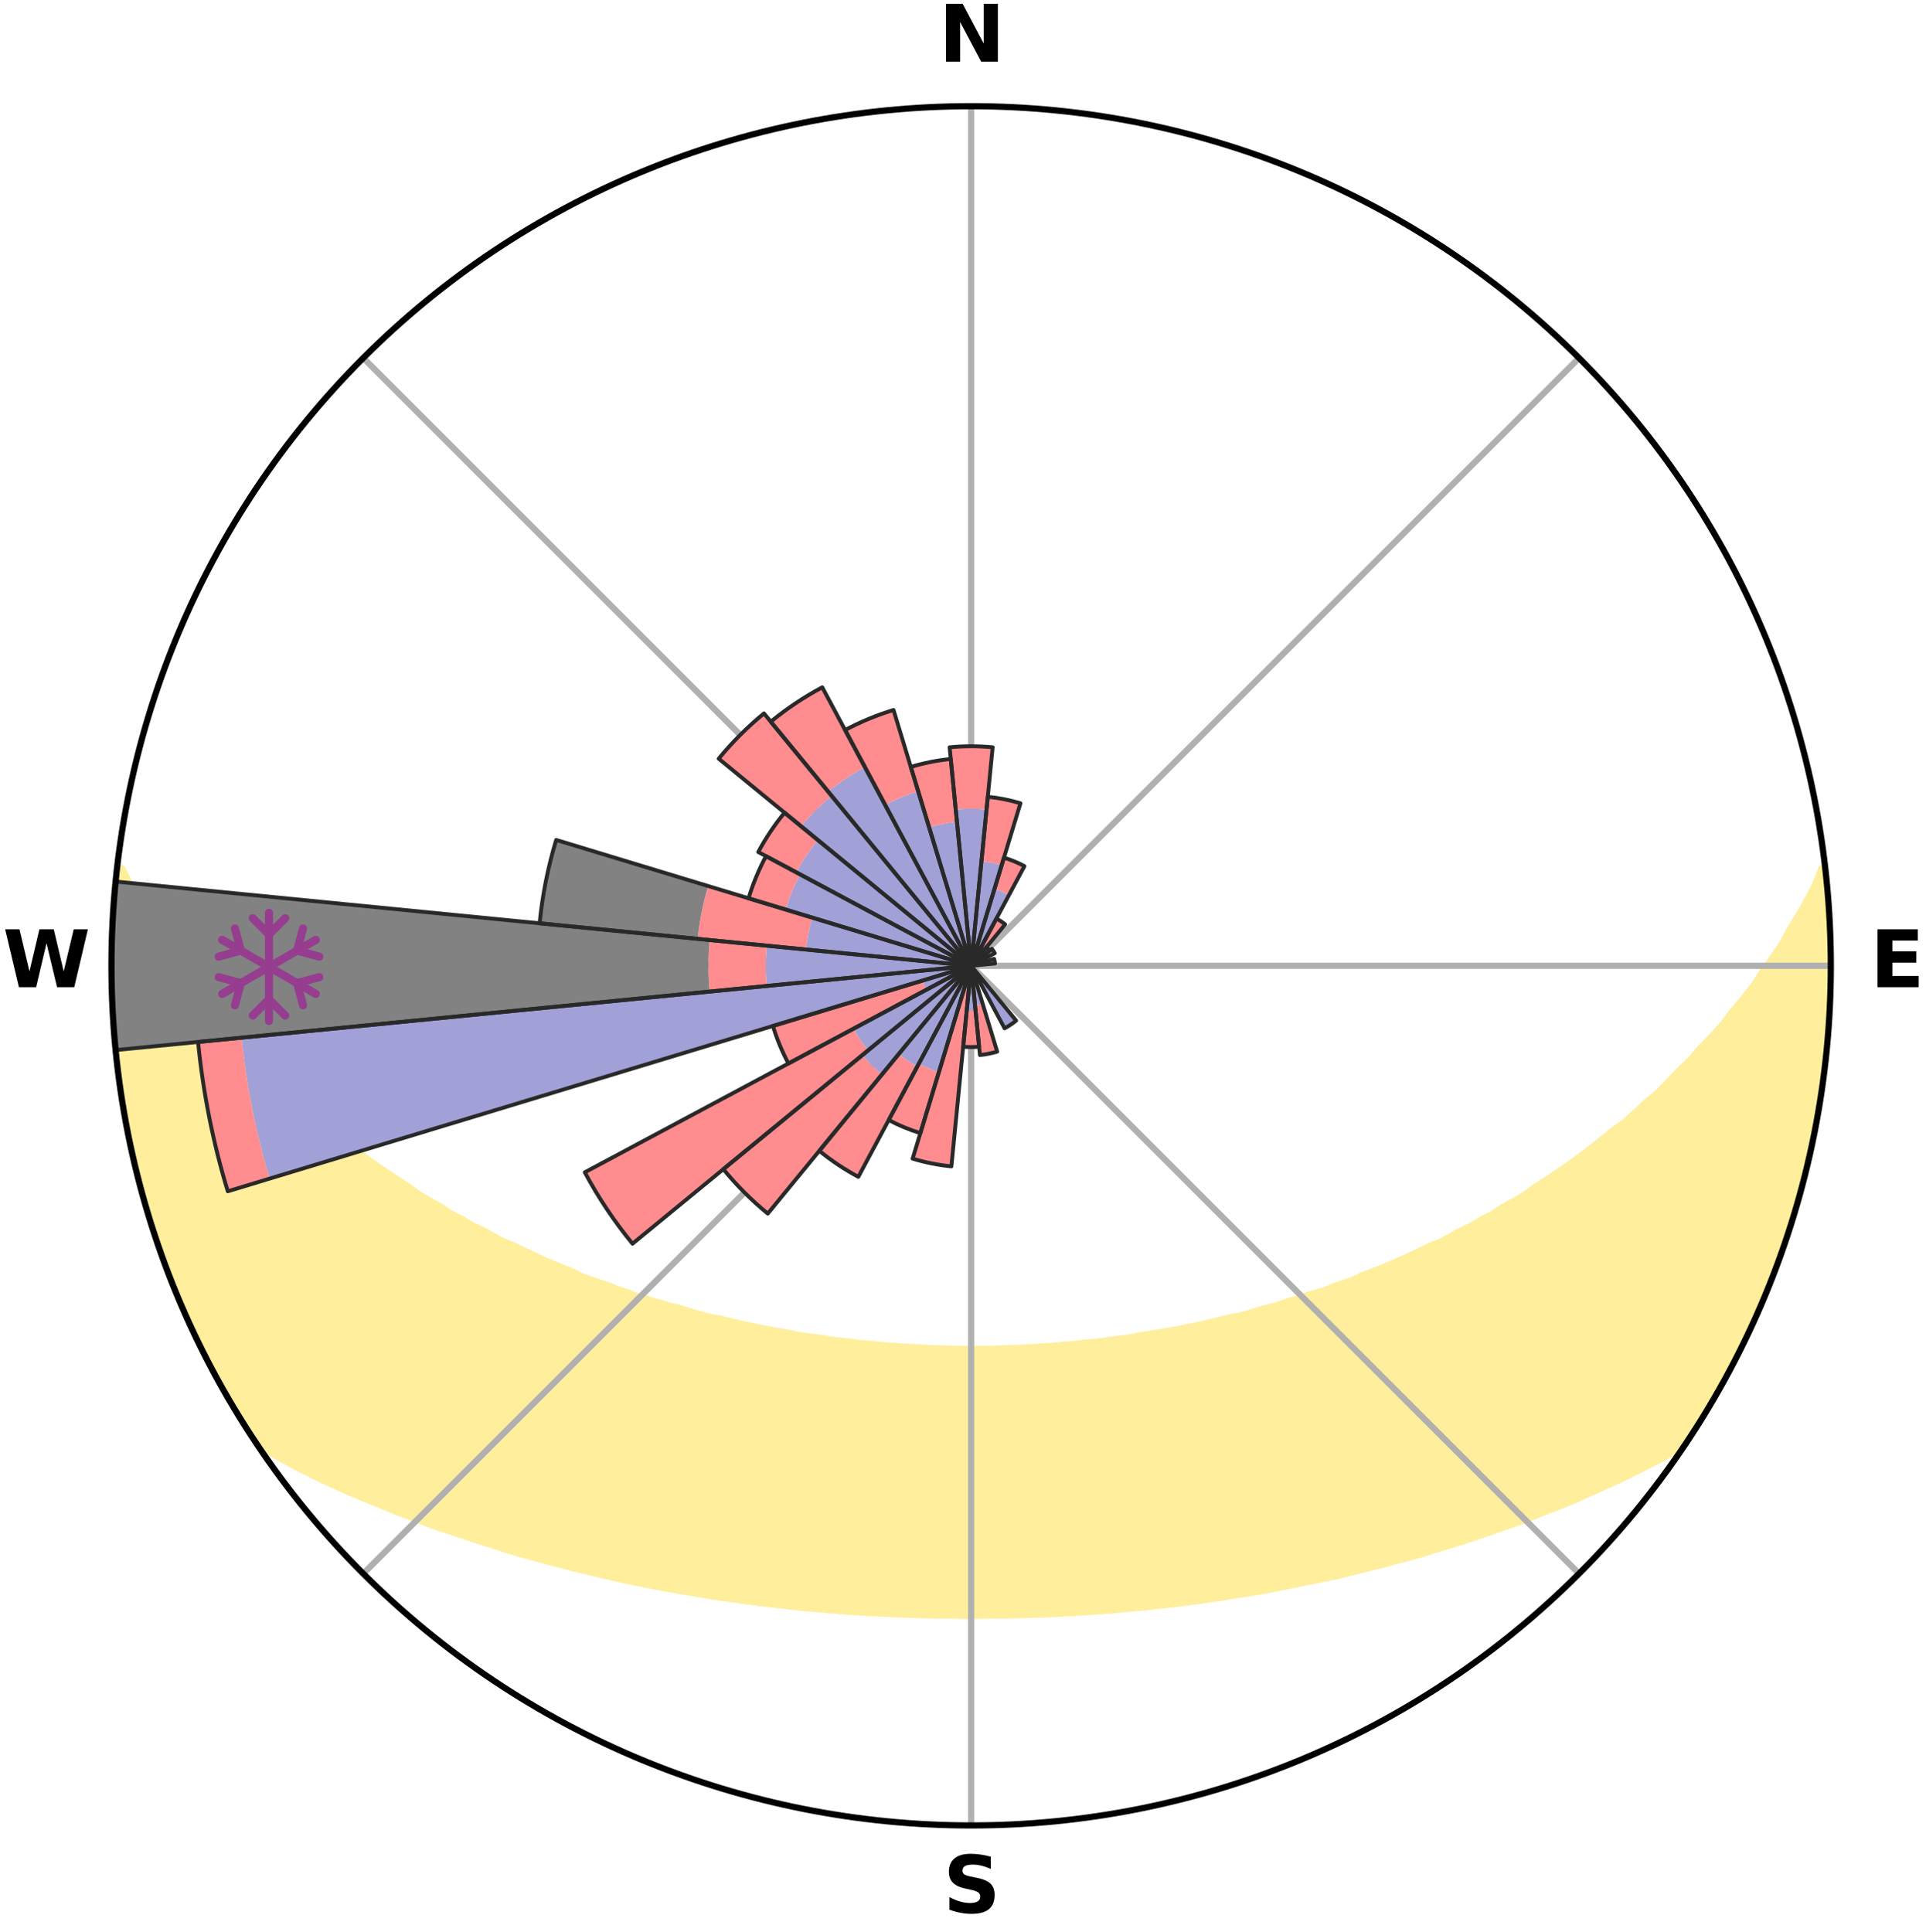 <?xml version="1.0" encoding="utf-8" standalone="no"?>
<!DOCTYPE svg PUBLIC "-//W3C//DTD SVG 1.1//EN"
  "http://www.w3.org/Graphics/SVG/1.1/DTD/svg11.dtd">
<svg xmlns:xlink="http://www.w3.org/1999/xlink" width="248.41pt" height="249.158pt" viewBox="0 0 248.41 249.158" xmlns="http://www.w3.org/2000/svg" version="1.1">
 <title>Ski Rose for Val d'Aveto</title>
 <defs>
  <style type="text/css">*{stroke-linejoin: round; stroke-linecap: butt}</style>
 </defs>
 <g id="figure_1">
  <g id="patch_1">
   <path d="M 0 249.158 
L 248.41 249.158 
L 248.41 0 
L 0 0 
z
" style="fill: #ffffff"/>
  </g>
  <g id="axes_1">
   <g id="patch_2">
    <path d="M 236.135 124.579 
C 236.135 110.018 233.267 95.599 227.695 82.147 
C 222.122 68.695 213.955 56.471 203.659 46.175 
C 193.363 35.879 181.139 27.711 167.687 22.139 
C 154.235 16.567 139.815 13.699 125.255 13.699 
C 110.694 13.699 96.275 16.567 82.823 22.139 
C 69.371 27.711 57.147 35.879 46.851 46.175 
C 36.555 56.471 28.387 68.695 22.815 82.147 
C 17.243 95.599 14.375 110.018 14.375 124.579 
C 14.375 139.14 17.243 153.559 22.815 167.011 
C 28.387 180.463 36.555 192.687 46.851 202.983 
C 57.147 213.279 69.371 221.447 82.823 227.019 
C 96.275 232.591 110.694 235.459 125.255 235.459 
C 139.815 235.459 154.235 232.591 167.687 227.019 
C 181.139 221.447 193.363 213.279 203.659 202.983 
C 213.955 192.687 222.122 180.463 227.695 167.011 
C 233.267 153.559 236.135 139.14 236.135 124.579 
M 125.255 124.579 
C 125.255 124.579 125.255 124.579 125.255 124.579 
C 125.255 124.579 125.255 124.579 125.255 124.579 
C 125.255 124.579 125.255 124.579 125.255 124.579 
C 125.255 124.579 125.255 124.579 125.255 124.579 
C 125.255 124.579 125.255 124.579 125.255 124.579 
C 125.255 124.579 125.255 124.579 125.255 124.579 
C 125.255 124.579 125.255 124.579 125.255 124.579 
C 125.255 124.579 125.255 124.579 125.255 124.579 
C 125.255 124.579 125.255 124.579 125.255 124.579 
C 125.255 124.579 125.255 124.579 125.255 124.579 
C 125.255 124.579 125.255 124.579 125.255 124.579 
C 125.255 124.579 125.255 124.579 125.255 124.579 
C 125.255 124.579 125.255 124.579 125.255 124.579 
C 125.255 124.579 125.255 124.579 125.255 124.579 
C 125.255 124.579 125.255 124.579 125.255 124.579 
C 125.255 124.579 125.255 124.579 125.255 124.579 
z
" style="fill: #ffffff"/>
   </g>
   <g id="PolyCollection_1">
    <defs>
     <path id="m502e970bd7" d="M 235.373 -137.125 
L 234.998 -137.083 
L 234.229 -135.072 
L 233.182 -133.073 
L 232.063 -131.112 
L 230.889 -129.191 
L 229.882 -127.319 
L 228.62 -125.481 
L 227.32 -123.688 
L 226.204 -121.936 
L 224.838 -120.231 
L 223.444 -118.574 
L 222.239 -116.946 
L 220.792 -115.38 
L 219.321 -113.862 
L 218.044 -112.363 
L 216.531 -110.938 
L 215.214 -109.525 
L 213.878 -108.154 
L 212.314 -106.867 
L 210.947 -105.582 
L 209.565 -104.338 
L 207.965 -103.189 
L 206.56 -102.031 
L 205.146 -100.914 
L 203.722 -99.838 
L 202.291 -98.803 
L 200.854 -97.808 
L 199.412 -96.853 
L 197.967 -95.937 
L 196.706 -94.983 
L 195.254 -94.143 
L 193.803 -93.34 
L 192.531 -92.49 
L 191.08 -91.76 
L 189.806 -90.976 
L 188.361 -90.315 
L 187.087 -89.596 
L 185.814 -88.907 
L 184.383 -88.345 
L 183.116 -87.717 
L 181.853 -87.118 
L 180.593 -86.546 
L 179.338 -86.002 
L 178.088 -85.485 
L 176.844 -84.994 
L 175.606 -84.528 
L 174.507 -83.979 
L 173.281 -83.561 
L 172.064 -83.166 
L 170.975 -82.685 
L 169.772 -82.333 
L 168.581 -82.003 
L 167.506 -81.584 
L 166.332 -81.292 
L 165.269 -80.911 
L 164.211 -80.548 
L 163.064 -80.31 
L 162.018 -79.981 
L 160.978 -79.669 
L 159.943 -79.373 
L 158.836 -79.197 
L 157.816 -78.93 
L 156.802 -78.677 
L 155.795 -78.439 
L 154.793 -78.213 
L 153.799 -78 
L 152.81 -77.799 
L 151.829 -77.61 
L 150.854 -77.432 
L 149.886 -77.264 
L 148.924 -77.106 
L 147.969 -76.958 
L 147.021 -76.818 
L 146.113 -76.607 
L 145.175 -76.487 
L 144.243 -76.374 
L 143.318 -76.268 
L 142.422 -76.1 
L 141.506 -76.01 
L 140.595 -75.926 
L 139.69 -75.847 
L 138.805 -75.717 
L 137.908 -75.651 
L 137.016 -75.589 
L 136.138 -75.486 
L 135.253 -75.436 
L 134.372 -75.389 
L 133.5 -75.311 
L 132.624 -75.274 
L 131.754 -75.212 
L 130.883 -75.185 
L 130.013 -75.159 
L 129.147 -75.12 
L 128.281 -75.103 
L 127.416 -75.08 
L 126.551 -75.071 
L 125.687 -75.064 
L 124.823 -75.064 
L 123.959 -75.074 
L 123.094 -75.086 
L 122.229 -75.112 
L 121.363 -75.132 
L 120.496 -75.153 
L 119.629 -75.201 
L 118.758 -75.232 
L 117.889 -75.295 
L 117.014 -75.335 
L 116.136 -75.378 
L 115.263 -75.465 
L 114.378 -75.518 
L 113.49 -75.575 
L 112.611 -75.688 
L 111.715 -75.756 
L 110.815 -75.829 
L 109.928 -75.969 
L 109.019 -76.056 
L 108.105 -76.149 
L 107.184 -76.247 
L 106.287 -76.426 
L 105.357 -76.541 
L 104.421 -76.664 
L 103.478 -76.795 
L 102.529 -76.933 
L 101.616 -77.168 
L 100.657 -77.327 
L 99.691 -77.497 
L 98.719 -77.677 
L 97.74 -77.867 
L 96.754 -78.07 
L 95.761 -78.284 
L 94.763 -78.51 
L 93.758 -78.75 
L 92.746 -79.004 
L 91.652 -79.168 
L 90.625 -79.449 
L 89.593 -79.746 
L 88.555 -80.059 
L 87.512 -80.388 
L 86.369 -80.627 
L 85.313 -80.99 
L 84.15 -81.263 
L 83.082 -81.664 
L 81.9 -81.974 
L 80.822 -82.414 
L 79.623 -82.765 
L 78.537 -83.246 
L 77.323 -83.641 
L 76.1 -84.059 
L 74.87 -84.501 
L 73.769 -85.073 
L 72.528 -85.563 
L 71.281 -86.08 
L 70.029 -86.624 
L 68.772 -87.194 
L 67.512 -87.793 
L 66.249 -88.42 
L 64.821 -88.981 
L 63.551 -89.669 
L 62.28 -90.387 
L 60.838 -91.046 
L 59.567 -91.828 
L 58.119 -92.557 
L 56.85 -93.405 
L 55.402 -94.206 
L 53.954 -95.045 
L 52.695 -95.997 
L 51.253 -96.911 
L 49.814 -97.864 
L 48.38 -98.857 
L 46.952 -99.89 
L 45.531 -100.964 
L 44.12 -102.078 
L 42.718 -103.234 
L 41.328 -104.43 
L 39.742 -105.621 
L 38.377 -106.904 
L 37.028 -108.227 
L 35.483 -109.556 
L 34.168 -110.966 
L 32.659 -112.389 
L 31.384 -113.884 
L 29.916 -115.399 
L 28.688 -116.979 
L 27.269 -118.586 
L 26.094 -120.25 
L 24.731 -121.947 
L 23.399 -123.69 
L 22.318 -125.477 
L 21.056 -127.308 
L 19.835 -129.182 
L 18.661 -131.099 
L 17.747 -133.04 
L 16.689 -135.033 
L 15.714 -137.06 
L 15.104 -137.129 
L 15.104 -137.129 
L 15.043 -135.191 
L 14.782 -133.273 
L 14.6 -131.347 
L 14.545 -129.413 
L 14.429 -127.481 
L 14.437 -125.546 
L 14.388 -123.612 
L 14.509 -121.679 
L 14.525 -119.745 
L 14.657 -117.815 
L 14.738 -115.881 
L 14.984 -113.961 
L 15.13 -112.032 
L 15.378 -110.114 
L 15.713 -108.208 
L 15.954 -106.288 
L 16.286 -104.383 
L 16.772 -102.508 
L 17.045 -100.589 
L 17.527 -98.716 
L 17.928 -96.823 
L 18.471 -94.965 
L 18.974 -93.097 
L 19.574 -91.258 
L 20.204 -89.429 
L 20.764 -87.577 
L 21.454 -85.77 
L 22.105 -83.947 
L 22.856 -82.164 
L 23.636 -80.394 
L 24.384 -78.609 
L 25.23 -76.87 
L 26.05 -75.117 
L 26.912 -73.385 
L 27.819 -71.676 
L 28.773 -69.992 
L 29.721 -68.305 
L 30.728 -66.653 
L 31.787 -65.033 
L 32.799 -63.384 
L 34.408 -62.142 
L 36.236 -61.083 
L 38.091 -60.081 
L 39.956 -59.127 
L 41.833 -58.222 
L 43.707 -57.357 
L 45.586 -56.535 
L 47.456 -55.749 
L 49.326 -55.003 
L 51.13 -54.237 
L 52.984 -53.558 
L 54.776 -52.86 
L 56.563 -52.193 
L 58.395 -51.614 
L 60.165 -51.008 
L 61.927 -50.432 
L 63.681 -49.883 
L 65.38 -49.306 
L 67.116 -48.811 
L 68.842 -48.342 
L 70.522 -47.847 
L 72.229 -47.426 
L 73.889 -46.974 
L 75.575 -46.597 
L 77.221 -46.194 
L 78.855 -45.807 
L 80.484 -45.447 
L 82.101 -45.1 
L 83.713 -44.779 
L 85.314 -44.469 
L 86.908 -44.183 
L 88.491 -43.908 
L 90.068 -43.655 
L 91.619 -43.375 
L 93.178 -43.148 
L 94.731 -42.941 
L 96.263 -42.708 
L 97.799 -42.522 
L 99.319 -42.319 
L 100.843 -42.166 
L 102.351 -41.991 
L 103.854 -41.83 
L 105.358 -41.704 
L 106.852 -41.567 
L 108.341 -41.444 
L 109.826 -41.333 
L 111.311 -41.256 
L 112.789 -41.167 
L 114.263 -41.089 
L 115.735 -41.023 
L 117.204 -40.968 
L 118.671 -40.923 
L 120.136 -40.889 
L 121.6 -40.868 
L 123.062 -40.853 
L 124.524 -40.849 
L 125.986 -40.85 
L 127.447 -40.856 
L 128.91 -40.87 
L 130.373 -40.894 
L 131.838 -40.929 
L 133.305 -40.975 
L 134.776 -41.014 
L 136.248 -41.08 
L 137.722 -41.157 
L 139.2 -41.246 
L 140.681 -41.346 
L 142.169 -41.441 
L 143.659 -41.563 
L 145.153 -41.699 
L 146.651 -41.848 
L 148.162 -41.977 
L 149.671 -42.152 
L 151.193 -42.312 
L 152.713 -42.515 
L 154.252 -42.693 
L 155.784 -42.925 
L 157.335 -43.138 
L 158.88 -43.402 
L 160.449 -43.638 
L 162.024 -43.898 
L 163.61 -44.165 
L 165.182 -44.498 
L 166.78 -44.809 
L 168.392 -45.131 
L 170.008 -45.479 
L 171.663 -45.794 
L 173.301 -46.175 
L 174.944 -46.583 
L 176.599 -47.007 
L 178.295 -47.406 
L 179.962 -47.882 
L 181.678 -48.327 
L 183.405 -48.796 
L 185.102 -49.341 
L 186.846 -49.863 
L 188.6 -50.411 
L 190.363 -50.988 
L 192.134 -51.593 
L 193.913 -52.229 
L 195.749 -52.844 
L 197.542 -53.542 
L 199.341 -54.274 
L 201.206 -54.983 
L 203.071 -55.733 
L 204.882 -56.571 
L 206.76 -57.391 
L 208.633 -58.257 
L 210.51 -59.161 
L 212.374 -60.114 
L 214.294 -61.068 
L 216.126 -62.125 
L 217.692 -63.396 
L 218.765 -65.006 
L 219.769 -66.661 
L 220.79 -68.304 
L 221.752 -69.984 
L 222.697 -71.672 
L 223.587 -73.391 
L 224.484 -75.105 
L 225.206 -76.905 
L 226.142 -78.602 
L 226.908 -80.379 
L 227.691 -82.149 
L 228.37 -83.961 
L 229.064 -85.766 
L 229.761 -87.571 
L 230.319 -89.425 
L 230.93 -91.26 
L 231.494 -93.11 
L 232.087 -94.952 
L 232.554 -96.83 
L 232.976 -98.718 
L 233.473 -100.588 
L 233.867 -102.482 
L 234.158 -104.395 
L 234.543 -106.29 
L 234.893 -108.193 
L 235.109 -110.117 
L 235.385 -112.031 
L 235.513 -113.962 
L 235.75 -115.883 
L 235.918 -117.811 
L 235.894 -119.748 
L 236.022 -121.679 
L 236.114 -123.612 
L 235.981 -125.545 
L 236.004 -127.479 
L 235.964 -129.413 
L 235.919 -131.348 
L 235.654 -133.268 
L 235.545 -135.199 
L 235.373 -137.125 
z
" style="stroke: #ffee9c"/>
    </defs>
    <g clip-path="url(#p62af5236b2)">
     <use xlink:href="#m502e970bd7" x="0" y="249.158" style="fill: #ffee9c; stroke: #ffee9c"/>
    </g>
   </g>
   <g id="matplotlib.axis_1">
    <g id="xtick_1">
     <g id="line2d_1">
      <path d="M 125.255 124.579 
L 125.255 13.699 
" clip-path="url(#p62af5236b2)" style="fill: none; stroke: #b0b0b0; stroke-width: 0.8; stroke-linecap: square"/>
     </g>
     <g id="text_1">
      <!-- N -->
      <g transform="translate(121.07 7.958) scale(0.1 -0.1)">
       <defs>
        <path id="DejaVuSans-Bold-4e" d="M 588 4666 
L 1931 4666 
L 3628 1466 
L 3628 4666 
L 4769 4666 
L 4769 0 
L 3425 0 
L 1728 3200 
L 1728 0 
L 588 0 
L 588 4666 
z
" transform="scale(0.016)"/>
       </defs>
       <use xlink:href="#DejaVuSans-Bold-4e"/>
      </g>
     </g>
    </g>
    <g id="xtick_2">
     <g id="line2d_2">
      <path d="M 125.255 124.579 
L 203.659 46.175 
" clip-path="url(#p62af5236b2)" style="fill: none; stroke: #b0b0b0; stroke-width: 0.8; stroke-linecap: square"/>
     </g>
    </g>
    <g id="xtick_3">
     <g id="line2d_3">
      <path d="M 125.255 124.579 
L 236.135 124.579 
" clip-path="url(#p62af5236b2)" style="fill: none; stroke: #b0b0b0; stroke-width: 0.8; stroke-linecap: square"/>
     </g>
     <g id="text_2">
      <!-- E -->
      <g transform="translate(241.219 127.338) scale(0.1 -0.1)">
       <defs>
        <path id="DejaVuSans-Bold-45" d="M 588 4666 
L 3834 4666 
L 3834 3756 
L 1791 3756 
L 1791 2888 
L 3713 2888 
L 3713 1978 
L 1791 1978 
L 1791 909 
L 3903 909 
L 3903 0 
L 588 0 
L 588 4666 
z
" transform="scale(0.016)"/>
       </defs>
       <use xlink:href="#DejaVuSans-Bold-45"/>
      </g>
     </g>
    </g>
    <g id="xtick_4">
     <g id="line2d_4">
      <path d="M 125.255 124.579 
L 203.659 202.983 
" clip-path="url(#p62af5236b2)" style="fill: none; stroke: #b0b0b0; stroke-width: 0.8; stroke-linecap: square"/>
     </g>
    </g>
    <g id="xtick_5">
     <g id="line2d_5">
      <path d="M 125.255 124.579 
L 125.255 235.459 
" clip-path="url(#p62af5236b2)" style="fill: none; stroke: #b0b0b0; stroke-width: 0.8; stroke-linecap: square"/>
     </g>
     <g id="text_3">
      <!-- S -->
      <g transform="translate(121.654 246.718) scale(0.1 -0.1)">
       <defs>
        <path id="DejaVuSans-Bold-53" d="M 3834 4519 
L 3834 3531 
Q 3450 3703 3084 3790 
Q 2719 3878 2394 3878 
Q 1963 3878 1756 3759 
Q 1550 3641 1550 3391 
Q 1550 3203 1689 3098 
Q 1828 2994 2194 2919 
L 2706 2816 
Q 3484 2659 3812 2340 
Q 4141 2022 4141 1434 
Q 4141 663 3683 286 
Q 3225 -91 2284 -91 
Q 1841 -91 1394 -6 
Q 947 78 500 244 
L 500 1259 
Q 947 1022 1364 901 
Q 1781 781 2169 781 
Q 2563 781 2772 912 
Q 2981 1044 2981 1288 
Q 2981 1506 2839 1625 
Q 2697 1744 2272 1838 
L 1806 1941 
Q 1106 2091 782 2419 
Q 459 2747 459 3303 
Q 459 4000 909 4375 
Q 1359 4750 2203 4750 
Q 2588 4750 2994 4692 
Q 3400 4634 3834 4519 
z
" transform="scale(0.016)"/>
       </defs>
       <use xlink:href="#DejaVuSans-Bold-53"/>
      </g>
     </g>
    </g>
    <g id="xtick_6">
     <g id="line2d_6">
      <path d="M 125.255 124.579 
L 46.851 202.983 
" clip-path="url(#p62af5236b2)" style="fill: none; stroke: #b0b0b0; stroke-width: 0.8; stroke-linecap: square"/>
     </g>
    </g>
    <g id="xtick_7">
     <g id="line2d_7">
      <path d="M 125.255 124.579 
L 14.375 124.579 
" clip-path="url(#p62af5236b2)" style="fill: none; stroke: #b0b0b0; stroke-width: 0.8; stroke-linecap: square"/>
     </g>
     <g id="text_4">
      <!-- W -->
      <g transform="translate(0.36 127.338) scale(0.1 -0.1)">
       <defs>
        <path id="DejaVuSans-Bold-57" d="M 191 4666 
L 1344 4666 
L 2150 1275 
L 2950 4666 
L 4109 4666 
L 4909 1275 
L 5716 4666 
L 6859 4666 
L 5759 0 
L 4372 0 
L 3525 3547 
L 2688 0 
L 1300 0 
L 191 4666 
z
" transform="scale(0.016)"/>
       </defs>
       <use xlink:href="#DejaVuSans-Bold-57"/>
      </g>
     </g>
    </g>
    <g id="xtick_8">
     <g id="line2d_8">
      <path d="M 125.255 124.579 
L 46.851 46.175 
" clip-path="url(#p62af5236b2)" style="fill: none; stroke: #b0b0b0; stroke-width: 0.8; stroke-linecap: square"/>
     </g>
    </g>
   </g>
   <g id="matplotlib.axis_2"/>
   <g id="patch_3">
    <path d="M 125.255 124.579 
C 125.255 124.579 125.255 124.579 125.255 124.579 
C 125.255 124.579 125.255 124.579 125.255 124.579 
L 125.255 124.579 
C 125.255 124.579 125.255 124.579 125.255 124.579 
C 125.255 124.579 125.255 124.579 125.255 124.579 
z
" clip-path="url(#p62af5236b2)" style="fill: #d9d9d9"/>
   </g>
   <g id="patch_4">
    <path d="M 125.255 124.579 
C 125.255 124.579 125.255 124.579 125.255 124.579 
C 125.255 124.579 125.255 124.579 125.255 124.579 
L 125.255 124.579 
C 125.255 124.579 125.255 124.579 125.255 124.579 
C 125.255 124.579 125.255 124.579 125.255 124.579 
z
" clip-path="url(#p62af5236b2)" style="fill: #d9d9d9"/>
   </g>
   <g id="patch_5">
    <path d="M 125.255 124.579 
C 125.255 124.579 125.255 124.579 125.255 124.579 
C 125.255 124.579 125.255 124.579 125.255 124.579 
L 125.255 124.579 
C 125.255 124.579 125.255 124.579 125.255 124.579 
C 125.255 124.579 125.255 124.579 125.255 124.579 
z
" clip-path="url(#p62af5236b2)" style="fill: #d9d9d9"/>
   </g>
   <g id="patch_6">
    <path d="M 125.255 124.579 
C 125.255 124.579 125.255 124.579 125.255 124.579 
C 125.255 124.579 125.255 124.579 125.255 124.579 
L 125.255 124.579 
C 125.255 124.579 125.255 124.579 125.255 124.579 
C 125.255 124.579 125.255 124.579 125.255 124.579 
z
" clip-path="url(#p62af5236b2)" style="fill: #d9d9d9"/>
   </g>
   <g id="patch_7">
    <path d="M 125.255 124.579 
C 125.255 124.579 125.255 124.579 125.255 124.579 
C 125.255 124.579 125.255 124.579 125.255 124.579 
L 125.255 124.579 
C 125.255 124.579 125.255 124.579 125.255 124.579 
C 125.255 124.579 125.255 124.579 125.255 124.579 
z
" clip-path="url(#p62af5236b2)" style="fill: #d9d9d9"/>
   </g>
   <g id="patch_8">
    <path d="M 125.255 124.579 
C 125.255 124.579 125.255 124.579 125.255 124.579 
C 125.255 124.579 125.255 124.579 125.255 124.579 
L 125.255 124.579 
C 125.255 124.579 125.255 124.579 125.255 124.579 
C 125.255 124.579 125.255 124.579 125.255 124.579 
z
" clip-path="url(#p62af5236b2)" style="fill: #d9d9d9"/>
   </g>
   <g id="patch_9">
    <path d="M 125.255 124.579 
C 125.255 124.579 125.255 124.579 125.255 124.579 
C 125.255 124.579 125.255 124.579 125.255 124.579 
L 125.255 124.579 
C 125.255 124.579 125.255 124.579 125.255 124.579 
C 125.255 124.579 125.255 124.579 125.255 124.579 
z
" clip-path="url(#p62af5236b2)" style="fill: #d9d9d9"/>
   </g>
   <g id="patch_10">
    <path d="M 125.255 124.579 
C 125.255 124.579 125.255 124.579 125.255 124.579 
C 125.255 124.579 125.255 124.579 125.255 124.579 
L 125.255 124.579 
C 125.255 124.579 125.255 124.579 125.255 124.579 
C 125.255 124.579 125.255 124.579 125.255 124.579 
z
" clip-path="url(#p62af5236b2)" style="fill: #d9d9d9"/>
   </g>
   <g id="patch_11">
    <path d="M 125.255 124.579 
C 125.255 124.579 125.255 124.579 125.255 124.579 
C 125.255 124.579 125.255 124.579 125.255 124.579 
L 125.255 124.579 
C 125.255 124.579 125.255 124.579 125.255 124.579 
C 125.255 124.579 125.255 124.579 125.255 124.579 
z
" clip-path="url(#p62af5236b2)" style="fill: #d9d9d9"/>
   </g>
   <g id="patch_12">
    <path d="M 125.255 124.579 
C 125.255 124.579 125.255 124.579 125.255 124.579 
C 125.255 124.579 125.255 124.579 125.255 124.579 
L 125.255 124.579 
C 125.255 124.579 125.255 124.579 125.255 124.579 
C 125.255 124.579 125.255 124.579 125.255 124.579 
z
" clip-path="url(#p62af5236b2)" style="fill: #d9d9d9"/>
   </g>
   <g id="patch_13">
    <path d="M 125.255 124.579 
C 125.255 124.579 125.255 124.579 125.255 124.579 
C 125.255 124.579 125.255 124.579 125.255 124.579 
L 125.255 124.579 
C 125.255 124.579 125.255 124.579 125.255 124.579 
C 125.255 124.579 125.255 124.579 125.255 124.579 
z
" clip-path="url(#p62af5236b2)" style="fill: #d9d9d9"/>
   </g>
   <g id="patch_14">
    <path d="M 125.255 124.579 
C 125.255 124.579 125.255 124.579 125.255 124.579 
C 125.255 124.579 125.255 124.579 125.255 124.579 
L 125.255 124.579 
C 125.255 124.579 125.255 124.579 125.255 124.579 
C 125.255 124.579 125.255 124.579 125.255 124.579 
z
" clip-path="url(#p62af5236b2)" style="fill: #d9d9d9"/>
   </g>
   <g id="patch_15">
    <path d="M 125.255 124.579 
C 125.255 124.579 125.255 124.579 125.255 124.579 
C 125.255 124.579 125.255 124.579 125.255 124.579 
L 125.255 124.579 
C 125.255 124.579 125.255 124.579 125.255 124.579 
C 125.255 124.579 125.255 124.579 125.255 124.579 
z
" clip-path="url(#p62af5236b2)" style="fill: #d9d9d9"/>
   </g>
   <g id="patch_16">
    <path d="M 125.255 124.579 
C 125.255 124.579 125.255 124.579 125.255 124.579 
C 125.255 124.579 125.255 124.579 125.255 124.579 
L 125.255 124.579 
C 125.255 124.579 125.255 124.579 125.255 124.579 
C 125.255 124.579 125.255 124.579 125.255 124.579 
z
" clip-path="url(#p62af5236b2)" style="fill: #d9d9d9"/>
   </g>
   <g id="patch_17">
    <path d="M 125.255 124.579 
C 125.255 124.579 125.255 124.579 125.255 124.579 
C 125.255 124.579 125.255 124.579 125.255 124.579 
L 125.255 124.579 
C 125.255 124.579 125.255 124.579 125.255 124.579 
C 125.255 124.579 125.255 124.579 125.255 124.579 
z
" clip-path="url(#p62af5236b2)" style="fill: #d9d9d9"/>
   </g>
   <g id="patch_18">
    <path d="M 125.255 124.579 
C 125.255 124.579 125.255 124.579 125.255 124.579 
C 125.255 124.579 125.255 124.579 125.255 124.579 
L 125.255 124.579 
C 125.255 124.579 125.255 124.579 125.255 124.579 
C 125.255 124.579 125.255 124.579 125.255 124.579 
z
" clip-path="url(#p62af5236b2)" style="fill: #d9d9d9"/>
   </g>
   <g id="patch_19">
    <path d="M 125.255 124.579 
C 125.255 124.579 125.255 124.579 125.255 124.579 
C 125.255 124.579 125.255 124.579 125.255 124.579 
L 125.255 124.579 
C 125.255 124.579 125.255 124.579 125.255 124.579 
C 125.255 124.579 125.255 124.579 125.255 124.579 
z
" clip-path="url(#p62af5236b2)" style="fill: #d9d9d9"/>
   </g>
   <g id="patch_20">
    <path d="M 125.255 124.579 
C 125.255 124.579 125.255 124.579 125.255 124.579 
C 125.255 124.579 125.255 124.579 125.255 124.579 
L 125.255 124.579 
C 125.255 124.579 125.255 124.579 125.255 124.579 
C 125.255 124.579 125.255 124.579 125.255 124.579 
z
" clip-path="url(#p62af5236b2)" style="fill: #d9d9d9"/>
   </g>
   <g id="patch_21">
    <path d="M 125.255 124.579 
C 125.255 124.579 125.255 124.579 125.255 124.579 
C 125.255 124.579 125.255 124.579 125.255 124.579 
L 125.255 124.579 
C 125.255 124.579 125.255 124.579 125.255 124.579 
C 125.255 124.579 125.255 124.579 125.255 124.579 
z
" clip-path="url(#p62af5236b2)" style="fill: #d9d9d9"/>
   </g>
   <g id="patch_22">
    <path d="M 125.255 124.579 
C 125.255 124.579 125.255 124.579 125.255 124.579 
C 125.255 124.579 125.255 124.579 125.255 124.579 
L 125.255 124.579 
C 125.255 124.579 125.255 124.579 125.255 124.579 
C 125.255 124.579 125.255 124.579 125.255 124.579 
z
" clip-path="url(#p62af5236b2)" style="fill: #d9d9d9"/>
   </g>
   <g id="patch_23">
    <path d="M 125.255 124.579 
C 125.255 124.579 125.255 124.579 125.255 124.579 
C 125.255 124.579 125.255 124.579 125.255 124.579 
L 125.255 124.579 
C 125.255 124.579 125.255 124.579 125.255 124.579 
C 125.255 124.579 125.255 124.579 125.255 124.579 
z
" clip-path="url(#p62af5236b2)" style="fill: #d9d9d9"/>
   </g>
   <g id="patch_24">
    <path d="M 125.255 124.579 
C 125.255 124.579 125.255 124.579 125.255 124.579 
C 125.255 124.579 125.255 124.579 125.255 124.579 
L 125.255 124.579 
C 125.255 124.579 125.255 124.579 125.255 124.579 
C 125.255 124.579 125.255 124.579 125.255 124.579 
z
" clip-path="url(#p62af5236b2)" style="fill: #d9d9d9"/>
   </g>
   <g id="patch_25">
    <path d="M 125.255 124.579 
C 125.255 124.579 125.255 124.579 125.255 124.579 
C 125.255 124.579 125.255 124.579 125.255 124.579 
L 125.255 124.579 
C 125.255 124.579 125.255 124.579 125.255 124.579 
C 125.255 124.579 125.255 124.579 125.255 124.579 
z
" clip-path="url(#p62af5236b2)" style="fill: #d9d9d9"/>
   </g>
   <g id="patch_26">
    <path d="M 125.255 124.579 
C 125.255 124.579 125.255 124.579 125.255 124.579 
C 125.255 124.579 125.255 124.579 125.255 124.579 
L 125.255 124.579 
C 125.255 124.579 125.255 124.579 125.255 124.579 
C 125.255 124.579 125.255 124.579 125.255 124.579 
z
" clip-path="url(#p62af5236b2)" style="fill: #d9d9d9"/>
   </g>
   <g id="patch_27">
    <path d="M 125.255 124.579 
C 125.255 124.579 125.255 124.579 125.255 124.579 
C 125.255 124.579 125.255 124.579 125.255 124.579 
L 125.255 124.579 
C 125.255 124.579 125.255 124.579 125.255 124.579 
C 125.255 124.579 125.255 124.579 125.255 124.579 
z
" clip-path="url(#p62af5236b2)" style="fill: #d9d9d9"/>
   </g>
   <g id="patch_28">
    <path d="M 125.255 124.579 
C 125.255 124.579 125.255 124.579 125.255 124.579 
C 125.255 124.579 125.255 124.579 125.255 124.579 
L 125.255 124.579 
C 125.255 124.579 125.255 124.579 125.255 124.579 
C 125.255 124.579 125.255 124.579 125.255 124.579 
z
" clip-path="url(#p62af5236b2)" style="fill: #d9d9d9"/>
   </g>
   <g id="patch_29">
    <path d="M 125.255 124.579 
C 125.255 124.579 125.255 124.579 125.255 124.579 
C 125.255 124.579 125.255 124.579 125.255 124.579 
L 125.255 124.579 
C 125.255 124.579 125.255 124.579 125.255 124.579 
C 125.255 124.579 125.255 124.579 125.255 124.579 
z
" clip-path="url(#p62af5236b2)" style="fill: #d9d9d9"/>
   </g>
   <g id="patch_30">
    <path d="M 125.255 124.579 
C 125.255 124.579 125.255 124.579 125.255 124.579 
C 125.255 124.579 125.255 124.579 125.255 124.579 
L 125.255 124.579 
C 125.255 124.579 125.255 124.579 125.255 124.579 
C 125.255 124.579 125.255 124.579 125.255 124.579 
z
" clip-path="url(#p62af5236b2)" style="fill: #d9d9d9"/>
   </g>
   <g id="patch_31">
    <path d="M 125.255 124.579 
C 125.255 124.579 125.255 124.579 125.255 124.579 
C 125.255 124.579 125.255 124.579 125.255 124.579 
L 125.255 124.579 
C 125.255 124.579 125.255 124.579 125.255 124.579 
C 125.255 124.579 125.255 124.579 125.255 124.579 
z
" clip-path="url(#p62af5236b2)" style="fill: #d9d9d9"/>
   </g>
   <g id="patch_32">
    <path d="M 125.255 124.579 
C 125.255 124.579 125.255 124.579 125.255 124.579 
C 125.255 124.579 125.255 124.579 125.255 124.579 
L 125.255 124.579 
C 125.255 124.579 125.255 124.579 125.255 124.579 
C 125.255 124.579 125.255 124.579 125.255 124.579 
z
" clip-path="url(#p62af5236b2)" style="fill: #d9d9d9"/>
   </g>
   <g id="patch_33">
    <path d="M 125.255 124.579 
C 125.255 124.579 125.255 124.579 125.255 124.579 
C 125.255 124.579 125.255 124.579 125.255 124.579 
L 125.255 124.579 
C 125.255 124.579 125.255 124.579 125.255 124.579 
C 125.255 124.579 125.255 124.579 125.255 124.579 
z
" clip-path="url(#p62af5236b2)" style="fill: #d9d9d9"/>
   </g>
   <g id="patch_34">
    <path d="M 125.255 124.579 
C 125.255 124.579 125.255 124.579 125.255 124.579 
C 125.255 124.579 125.255 124.579 125.255 124.579 
L 125.255 124.579 
C 125.255 124.579 125.255 124.579 125.255 124.579 
C 125.255 124.579 125.255 124.579 125.255 124.579 
z
" clip-path="url(#p62af5236b2)" style="fill: #d9d9d9"/>
   </g>
   <g id="patch_35">
    <path d="M 125.255 124.579 
C 125.255 124.579 125.255 124.579 125.255 124.579 
C 125.255 124.579 125.255 124.579 125.255 124.579 
L 127.241 104.411 
C 126.581 104.346 125.918 104.314 125.255 104.314 
C 124.592 104.314 123.929 104.346 123.268 104.411 
z
" clip-path="url(#p62af5236b2)" style="fill: #a1a1d8"/>
   </g>
   <g id="patch_36">
    <path d="M 125.255 124.579 
C 125.255 124.579 125.255 124.579 125.255 124.579 
C 125.255 124.579 125.255 124.579 125.255 124.579 
L 129.191 111.604 
C 128.766 111.475 128.335 111.367 127.9 111.28 
C 127.465 111.194 127.026 111.129 126.584 111.085 
z
" clip-path="url(#p62af5236b2)" style="fill: #a1a1d8"/>
   </g>
   <g id="patch_37">
    <path d="M 125.255 124.579 
C 125.255 124.579 125.255 124.579 125.255 124.579 
C 125.255 124.579 125.255 124.579 125.255 124.579 
L 130.141 115.437 
C 129.842 115.277 129.535 115.132 129.222 115.002 
C 128.908 114.873 128.589 114.758 128.264 114.66 
z
" clip-path="url(#p62af5236b2)" style="fill: #a1a1d8"/>
   </g>
   <g id="patch_38">
    <path d="M 125.255 124.579 
C 125.255 124.579 125.255 124.579 125.255 124.579 
C 125.255 124.579 125.255 124.579 125.255 124.579 
L 127.215 122.19 
C 127.137 122.126 127.056 122.066 126.972 122.009 
C 126.888 121.953 126.801 121.901 126.712 121.854 
z
" clip-path="url(#p62af5236b2)" style="fill: #a1a1d8"/>
   </g>
   <g id="patch_39">
    <path d="M 125.255 124.579 
C 125.255 124.579 125.255 124.579 125.255 124.579 
C 125.255 124.579 125.255 124.579 125.255 124.579 
L 127.644 122.619 
C 127.58 122.54 127.512 122.465 127.44 122.394 
C 127.369 122.322 127.294 122.254 127.215 122.19 
z
" clip-path="url(#p62af5236b2)" style="fill: #a1a1d8"/>
   </g>
   <g id="patch_40">
    <path d="M 125.255 124.579 
C 125.255 124.579 125.255 124.579 125.255 124.579 
C 125.255 124.579 125.255 124.579 125.255 124.579 
L 128.302 122.95 
C 128.249 122.851 128.191 122.753 128.128 122.659 
C 128.065 122.565 127.998 122.475 127.926 122.387 
z
" clip-path="url(#p62af5236b2)" style="fill: #a1a1d8"/>
   </g>
   <g id="patch_41">
    <path d="M 125.255 124.579 
C 125.255 124.579 125.255 124.579 125.255 124.579 
C 125.255 124.579 125.255 124.579 125.255 124.579 
L 125.255 124.579 
C 125.255 124.579 125.255 124.579 125.255 124.579 
C 125.255 124.579 125.255 124.579 125.255 124.579 
z
" clip-path="url(#p62af5236b2)" style="fill: #a1a1d8"/>
   </g>
   <g id="patch_42">
    <path d="M 125.255 124.579 
C 125.255 124.579 125.255 124.579 125.255 124.579 
C 125.255 124.579 125.255 124.579 125.255 124.579 
L 128.33 124.276 
C 128.32 124.175 128.306 124.075 128.286 123.976 
C 128.266 123.877 128.242 123.779 128.212 123.682 
z
" clip-path="url(#p62af5236b2)" style="fill: #a1a1d8"/>
   </g>
   <g id="patch_43">
    <path d="M 125.255 124.579 
C 125.255 124.579 125.255 124.579 125.255 124.579 
C 125.255 124.579 125.255 124.579 125.255 124.579 
L 125.255 124.579 
C 125.255 124.579 125.255 124.579 125.255 124.579 
C 125.255 124.579 125.255 124.579 125.255 124.579 
z
" clip-path="url(#p62af5236b2)" style="fill: #a1a1d8"/>
   </g>
   <g id="patch_44">
    <path d="M 125.255 124.579 
C 125.255 124.579 125.255 124.579 125.255 124.579 
C 125.255 124.579 125.255 124.579 125.255 124.579 
L 125.255 124.579 
C 125.255 124.579 125.255 124.579 125.255 124.579 
C 125.255 124.579 125.255 124.579 125.255 124.579 
z
" clip-path="url(#p62af5236b2)" style="fill: #a1a1d8"/>
   </g>
   <g id="patch_45">
    <path d="M 125.255 124.579 
C 125.255 124.579 125.255 124.579 125.255 124.579 
C 125.255 124.579 125.255 124.579 125.255 124.579 
L 125.255 124.579 
C 125.255 124.579 125.255 124.579 125.255 124.579 
C 125.255 124.579 125.255 124.579 125.255 124.579 
z
" clip-path="url(#p62af5236b2)" style="fill: #a1a1d8"/>
   </g>
   <g id="patch_46">
    <path d="M 125.255 124.579 
C 125.255 124.579 125.255 124.579 125.255 124.579 
C 125.255 124.579 125.255 124.579 125.255 124.579 
L 125.255 124.579 
C 125.255 124.579 125.255 124.579 125.255 124.579 
C 125.255 124.579 125.255 124.579 125.255 124.579 
z
" clip-path="url(#p62af5236b2)" style="fill: #a1a1d8"/>
   </g>
   <g id="patch_47">
    <path d="M 125.255 124.579 
C 125.255 124.579 125.255 124.579 125.255 124.579 
C 125.255 124.579 125.255 124.579 125.255 124.579 
L 125.255 124.579 
C 125.255 124.579 125.255 124.579 125.255 124.579 
C 125.255 124.579 125.255 124.579 125.255 124.579 
z
" clip-path="url(#p62af5236b2)" style="fill: #a1a1d8"/>
   </g>
   <g id="patch_48">
    <path d="M 125.255 124.579 
C 125.255 124.579 125.255 124.579 125.255 124.579 
C 125.255 124.579 125.255 124.579 125.255 124.579 
L 129.564 132.641 
C 129.828 132.5 130.085 132.346 130.334 132.18 
C 130.582 132.014 130.823 131.835 131.054 131.646 
z
" clip-path="url(#p62af5236b2)" style="fill: #a1a1d8"/>
   </g>
   <g id="patch_49">
    <path d="M 125.255 124.579 
C 125.255 124.579 125.255 124.579 125.255 124.579 
C 125.255 124.579 125.255 124.579 125.255 124.579 
L 125.255 124.579 
C 125.255 124.579 125.255 124.579 125.255 124.579 
C 125.255 124.579 125.255 124.579 125.255 124.579 
z
" clip-path="url(#p62af5236b2)" style="fill: #a1a1d8"/>
   </g>
   <g id="patch_50">
    <path d="M 125.255 124.579 
C 125.255 124.579 125.255 124.579 125.255 124.579 
C 125.255 124.579 125.255 124.579 125.255 124.579 
L 125.757 129.679 
C 125.924 129.663 126.09 129.638 126.255 129.606 
C 126.419 129.573 126.582 129.532 126.743 129.483 
z
" clip-path="url(#p62af5236b2)" style="fill: #a1a1d8"/>
   </g>
   <g id="patch_51">
    <path d="M 125.255 124.579 
C 125.255 124.579 125.255 124.579 125.255 124.579 
C 125.255 124.579 125.255 124.579 125.255 124.579 
L 124.688 130.333 
C 124.876 130.351 125.066 130.361 125.255 130.361 
C 125.444 130.361 125.633 130.351 125.822 130.333 
z
" clip-path="url(#p62af5236b2)" style="fill: #a1a1d8"/>
   </g>
   <g id="patch_52">
    <path d="M 125.255 124.579 
C 125.255 124.579 125.255 124.579 125.255 124.579 
C 125.255 124.579 125.255 124.579 125.255 124.579 
L 125.255 124.579 
C 125.255 124.579 125.255 124.579 125.255 124.579 
C 125.255 124.579 125.255 124.579 125.255 124.579 
z
" clip-path="url(#p62af5236b2)" style="fill: #a1a1d8"/>
   </g>
   <g id="patch_53">
    <path d="M 125.255 124.579 
C 125.255 124.579 125.255 124.579 125.255 124.579 
C 125.255 124.579 125.255 124.579 125.255 124.579 
L 118.5 137.217 
C 118.913 137.438 119.338 137.639 119.771 137.818 
C 120.204 137.998 120.646 138.156 121.095 138.292 
z
" clip-path="url(#p62af5236b2)" style="fill: #a1a1d8"/>
   </g>
   <g id="patch_54">
    <path d="M 125.255 124.579 
C 125.255 124.579 125.255 124.579 125.255 124.579 
C 125.255 124.579 125.255 124.579 125.255 124.579 
L 115.904 135.974 
C 116.277 136.28 116.664 136.567 117.065 136.835 
C 117.467 137.103 117.881 137.352 118.306 137.579 
z
" clip-path="url(#p62af5236b2)" style="fill: #a1a1d8"/>
   </g>
   <g id="patch_55">
    <path d="M 125.255 124.579 
C 125.255 124.579 125.255 124.579 125.255 124.579 
C 125.255 124.579 125.255 124.579 125.255 124.579 
L 111.223 136.095 
C 111.6 136.554 111.999 136.995 112.419 137.415 
C 112.839 137.835 113.28 138.234 113.739 138.611 
z
" clip-path="url(#p62af5236b2)" style="fill: #a1a1d8"/>
   </g>
   <g id="patch_56">
    <path d="M 125.255 124.579 
C 125.255 124.579 125.255 124.579 125.255 124.579 
C 125.255 124.579 125.255 124.579 125.255 124.579 
L 110.08 132.69 
C 110.345 133.187 110.635 133.67 110.948 134.139 
C 111.261 134.607 111.596 135.06 111.954 135.495 
z
" clip-path="url(#p62af5236b2)" style="fill: #a1a1d8"/>
   </g>
   <g id="patch_57">
    <path d="M 125.255 124.579 
C 125.255 124.579 125.255 124.579 125.255 124.579 
C 125.255 124.579 125.255 124.579 125.255 124.579 
L 118.981 126.482 
C 119.044 126.687 119.116 126.89 119.198 127.088 
C 119.28 127.286 119.372 127.48 119.473 127.669 
z
" clip-path="url(#p62af5236b2)" style="fill: #a1a1d8"/>
   </g>
   <g id="patch_58">
    <path d="M 125.255 124.579 
C 125.255 124.579 125.255 124.579 125.255 124.579 
C 125.255 124.579 125.255 124.579 125.255 124.579 
L 31.161 133.847 
C 31.464 136.926 31.918 139.989 32.522 143.025 
C 33.126 146.06 33.878 149.064 34.777 152.025 
z
" clip-path="url(#p62af5236b2)" style="fill: #a1a1d8"/>
   </g>
   <g id="patch_59">
    <path d="M 125.255 124.579 
C 125.255 124.579 125.255 124.579 125.255 124.579 
C 125.255 124.579 125.255 124.579 125.255 124.579 
L 98.887 121.982 
C 98.802 122.845 98.76 123.712 98.76 124.579 
C 98.76 125.446 98.802 126.313 98.887 127.176 
z
" clip-path="url(#p62af5236b2)" style="fill: #a1a1d8"/>
   </g>
   <g id="patch_60">
    <path d="M 125.255 124.579 
C 125.255 124.579 125.255 124.579 125.255 124.579 
C 125.255 124.579 125.255 124.579 125.255 124.579 
L 104.766 118.364 
C 104.562 119.034 104.392 119.715 104.255 120.402 
C 104.118 121.089 104.015 121.783 103.947 122.48 
z
" clip-path="url(#p62af5236b2)" style="fill: #a1a1d8"/>
   </g>
   <g id="patch_61">
    <path d="M 125.255 124.579 
C 125.255 124.579 125.255 124.579 125.255 124.579 
C 125.255 124.579 125.255 124.579 125.255 124.579 
L 103.197 112.789 
C 102.811 113.511 102.46 114.251 102.147 115.008 
C 101.834 115.764 101.558 116.535 101.32 117.319 
z
" clip-path="url(#p62af5236b2)" style="fill: #a1a1d8"/>
   </g>
   <g id="patch_62">
    <path d="M 125.255 124.579 
C 125.255 124.579 125.255 124.579 125.255 124.579 
C 125.255 124.579 125.255 124.579 125.255 124.579 
L 105.483 108.353 
C 104.952 109 104.453 109.673 103.987 110.369 
C 103.522 111.065 103.092 111.783 102.697 112.522 
z
" clip-path="url(#p62af5236b2)" style="fill: #a1a1d8"/>
   </g>
   <g id="patch_63">
    <path d="M 125.255 124.579 
C 125.255 124.579 125.255 124.579 125.255 124.579 
C 125.255 124.579 125.255 124.579 125.255 124.579 
L 107.259 102.651 
C 106.542 103.24 105.853 103.864 105.197 104.521 
C 104.54 105.177 103.916 105.866 103.327 106.584 
z
" clip-path="url(#p62af5236b2)" style="fill: #a1a1d8"/>
   </g>
   <g id="patch_64">
    <path d="M 125.255 124.579 
C 125.255 124.579 125.255 124.579 125.255 124.579 
C 125.255 124.579 125.255 124.579 125.255 124.579 
L 111.55 98.939 
C 110.711 99.387 109.894 99.877 109.103 100.406 
C 108.311 100.934 107.547 101.501 106.811 102.105 
z
" clip-path="url(#p62af5236b2)" style="fill: #a1a1d8"/>
   </g>
   <g id="patch_65">
    <path d="M 125.255 124.579 
C 125.255 124.579 125.255 124.579 125.255 124.579 
C 125.255 124.579 125.255 124.579 125.255 124.579 
L 118.423 102.056 
C 117.685 102.28 116.96 102.54 116.248 102.834 
C 115.536 103.129 114.839 103.459 114.16 103.822 
z
" clip-path="url(#p62af5236b2)" style="fill: #a1a1d8"/>
   </g>
   <g id="patch_66">
    <path d="M 125.255 124.579 
C 125.255 124.579 125.255 124.579 125.255 124.579 
C 125.255 124.579 125.255 124.579 125.255 124.579 
L 123.425 105.998 
C 122.817 106.058 122.212 106.148 121.612 106.267 
C 121.013 106.386 120.42 106.535 119.835 106.712 
z
" clip-path="url(#p62af5236b2)" style="fill: #a1a1d8"/>
   </g>
   <g id="patch_67">
    <path d="M 123.268 104.411 
C 123.929 104.346 124.592 104.314 125.255 104.314 
C 125.918 104.314 126.581 104.346 127.241 104.411 
L 128.031 96.391 
C 127.108 96.3 126.182 96.255 125.255 96.255 
C 124.328 96.255 123.401 96.3 122.479 96.391 
z
" clip-path="url(#p62af5236b2)" style="fill: #ff8c8e"/>
   </g>
   <g id="patch_68">
    <path d="M 126.584 111.085 
C 127.026 111.129 127.465 111.194 127.9 111.28 
C 128.335 111.367 128.766 111.475 129.191 111.604 
L 131.614 103.615 
C 130.928 103.407 130.232 103.233 129.529 103.093 
C 128.825 102.953 128.116 102.847 127.402 102.777 
z
" clip-path="url(#p62af5236b2)" style="fill: #ff8c8e"/>
   </g>
   <g id="patch_69">
    <path d="M 128.264 114.66 
C 128.589 114.758 128.908 114.873 129.222 115.002 
C 129.535 115.132 129.842 115.277 130.141 115.437 
L 132.127 111.723 
C 131.706 111.498 131.274 111.294 130.833 111.111 
C 130.393 110.928 129.943 110.768 129.487 110.629 
z
" clip-path="url(#p62af5236b2)" style="fill: #ff8c8e"/>
   </g>
   <g id="patch_70">
    <path d="M 126.712 121.854 
C 126.801 121.901 126.888 121.953 126.972 122.009 
C 127.056 122.066 127.137 122.126 127.215 122.19 
L 129.639 119.237 
C 129.464 119.094 129.282 118.959 129.094 118.833 
C 128.906 118.708 128.712 118.591 128.512 118.485 
z
" clip-path="url(#p62af5236b2)" style="fill: #ff8c8e"/>
   </g>
   <g id="patch_71">
    <path d="M 127.215 122.19 
C 127.294 122.254 127.369 122.322 127.44 122.394 
C 127.512 122.465 127.58 122.54 127.644 122.619 
L 127.644 122.619 
C 127.58 122.54 127.512 122.465 127.44 122.394 
C 127.369 122.322 127.294 122.254 127.215 122.19 
z
" clip-path="url(#p62af5236b2)" style="fill: #ff8c8e"/>
   </g>
   <g id="patch_72">
    <path d="M 127.926 122.387 
C 127.998 122.475 128.065 122.565 128.128 122.659 
C 128.191 122.753 128.249 122.851 128.302 122.95 
L 128.302 122.95 
C 128.249 122.851 128.191 122.753 128.128 122.659 
C 128.065 122.565 127.998 122.475 127.926 122.387 
z
" clip-path="url(#p62af5236b2)" style="fill: #ff8c8e"/>
   </g>
   <g id="patch_73">
    <path d="M 125.255 124.579 
C 125.255 124.579 125.255 124.579 125.255 124.579 
C 125.255 124.579 125.255 124.579 125.255 124.579 
L 125.255 124.579 
C 125.255 124.579 125.255 124.579 125.255 124.579 
C 125.255 124.579 125.255 124.579 125.255 124.579 
z
" clip-path="url(#p62af5236b2)" style="fill: #ff8c8e"/>
   </g>
   <g id="patch_74">
    <path d="M 128.212 123.682 
C 128.242 123.779 128.266 123.877 128.286 123.976 
C 128.306 124.075 128.32 124.175 128.33 124.276 
L 128.33 124.276 
C 128.32 124.175 128.306 124.075 128.286 123.976 
C 128.266 123.877 128.242 123.779 128.212 123.682 
z
" clip-path="url(#p62af5236b2)" style="fill: #ff8c8e"/>
   </g>
   <g id="patch_75">
    <path d="M 125.255 124.579 
C 125.255 124.579 125.255 124.579 125.255 124.579 
C 125.255 124.579 125.255 124.579 125.255 124.579 
L 125.255 124.579 
C 125.255 124.579 125.255 124.579 125.255 124.579 
C 125.255 124.579 125.255 124.579 125.255 124.579 
z
" clip-path="url(#p62af5236b2)" style="fill: #ff8c8e"/>
   </g>
   <g id="patch_76">
    <path d="M 125.255 124.579 
C 125.255 124.579 125.255 124.579 125.255 124.579 
C 125.255 124.579 125.255 124.579 125.255 124.579 
L 125.255 124.579 
C 125.255 124.579 125.255 124.579 125.255 124.579 
C 125.255 124.579 125.255 124.579 125.255 124.579 
z
" clip-path="url(#p62af5236b2)" style="fill: #ff8c8e"/>
   </g>
   <g id="patch_77">
    <path d="M 125.255 124.579 
C 125.255 124.579 125.255 124.579 125.255 124.579 
C 125.255 124.579 125.255 124.579 125.255 124.579 
L 125.255 124.579 
C 125.255 124.579 125.255 124.579 125.255 124.579 
C 125.255 124.579 125.255 124.579 125.255 124.579 
z
" clip-path="url(#p62af5236b2)" style="fill: #ff8c8e"/>
   </g>
   <g id="patch_78">
    <path d="M 125.255 124.579 
C 125.255 124.579 125.255 124.579 125.255 124.579 
C 125.255 124.579 125.255 124.579 125.255 124.579 
L 125.255 124.579 
C 125.255 124.579 125.255 124.579 125.255 124.579 
C 125.255 124.579 125.255 124.579 125.255 124.579 
z
" clip-path="url(#p62af5236b2)" style="fill: #ff8c8e"/>
   </g>
   <g id="patch_79">
    <path d="M 125.255 124.579 
C 125.255 124.579 125.255 124.579 125.255 124.579 
C 125.255 124.579 125.255 124.579 125.255 124.579 
L 125.255 124.579 
C 125.255 124.579 125.255 124.579 125.255 124.579 
C 125.255 124.579 125.255 124.579 125.255 124.579 
z
" clip-path="url(#p62af5236b2)" style="fill: #ff8c8e"/>
   </g>
   <g id="patch_80">
    <path d="M 131.054 131.646 
C 130.823 131.835 130.582 132.014 130.334 132.18 
C 130.085 132.346 129.828 132.5 129.564 132.641 
L 129.564 132.641 
C 129.828 132.5 130.085 132.346 130.334 132.18 
C 130.582 132.014 130.823 131.835 131.054 131.646 
z
" clip-path="url(#p62af5236b2)" style="fill: #ff8c8e"/>
   </g>
   <g id="patch_81">
    <path d="M 125.255 124.579 
C 125.255 124.579 125.255 124.579 125.255 124.579 
C 125.255 124.579 125.255 124.579 125.255 124.579 
L 125.255 124.579 
C 125.255 124.579 125.255 124.579 125.255 124.579 
C 125.255 124.579 125.255 124.579 125.255 124.579 
z
" clip-path="url(#p62af5236b2)" style="fill: #ff8c8e"/>
   </g>
   <g id="patch_82">
    <path d="M 126.743 129.483 
C 126.582 129.532 126.419 129.573 126.255 129.606 
C 126.09 129.638 125.924 129.663 125.757 129.679 
L 126.388 136.087 
C 126.765 136.05 127.14 135.994 127.511 135.92 
C 127.882 135.846 128.249 135.754 128.612 135.645 
z
" clip-path="url(#p62af5236b2)" style="fill: #ff8c8e"/>
   </g>
   <g id="patch_83">
    <path d="M 125.822 130.333 
C 125.633 130.351 125.444 130.361 125.255 130.361 
C 125.066 130.361 124.876 130.351 124.688 130.333 
L 124.228 135.009 
C 124.569 135.042 124.912 135.059 125.255 135.059 
C 125.598 135.059 125.941 135.042 126.282 135.009 
z
" clip-path="url(#p62af5236b2)" style="fill: #ff8c8e"/>
   </g>
   <g id="patch_84">
    <path d="M 125.255 124.579 
C 125.255 124.579 125.255 124.579 125.255 124.579 
C 125.255 124.579 125.255 124.579 125.255 124.579 
L 117.709 149.454 
C 118.523 149.701 119.349 149.908 120.184 150.074 
C 121.018 150.24 121.86 150.365 122.707 150.449 
z
" clip-path="url(#p62af5236b2)" style="fill: #ff8c8e"/>
   </g>
   <g id="patch_85">
    <path d="M 121.095 138.292 
C 120.646 138.156 120.204 137.998 119.771 137.818 
C 119.338 137.639 118.913 137.438 118.5 137.217 
L 114.624 144.468 
C 115.275 144.816 115.943 145.132 116.625 145.414 
C 117.307 145.697 118.002 145.946 118.708 146.16 
z
" clip-path="url(#p62af5236b2)" style="fill: #ff8c8e"/>
   </g>
   <g id="patch_86">
    <path d="M 118.306 137.579 
C 117.881 137.352 117.467 137.103 117.065 136.835 
C 116.664 136.567 116.277 136.28 115.904 135.974 
L 105.674 148.439 
C 106.455 149.08 107.267 149.682 108.107 150.243 
C 108.947 150.804 109.814 151.324 110.705 151.8 
z
" clip-path="url(#p62af5236b2)" style="fill: #ff8c8e"/>
   </g>
   <g id="patch_87">
    <path d="M 113.739 138.611 
C 113.28 138.234 112.839 137.835 112.419 137.415 
C 111.999 136.995 111.6 136.554 111.223 136.095 
L 93.293 150.81 
C 94.151 151.856 95.061 152.859 96.018 153.816 
C 96.975 154.773 97.978 155.682 99.024 156.541 
z
" clip-path="url(#p62af5236b2)" style="fill: #ff8c8e"/>
   </g>
   <g id="patch_88">
    <path d="M 111.954 135.495 
C 111.596 135.06 111.261 134.607 110.948 134.139 
C 110.635 133.67 110.345 133.187 110.08 132.69 
L 75.425 151.214 
C 76.297 152.845 77.248 154.432 78.276 155.969 
C 79.303 157.507 80.406 158.993 81.579 160.423 
z
" clip-path="url(#p62af5236b2)" style="fill: #ff8c8e"/>
   </g>
   <g id="patch_89">
    <path d="M 119.473 127.669 
C 119.372 127.48 119.28 127.286 119.198 127.088 
C 119.116 126.89 119.044 126.687 118.981 126.482 
L 99.686 132.335 
C 99.94 133.172 100.235 133.996 100.569 134.804 
C 100.904 135.612 101.278 136.403 101.69 137.175 
z
" clip-path="url(#p62af5236b2)" style="fill: #ff8c8e"/>
   </g>
   <g id="patch_90">
    <path d="M 34.777 152.025 
C 33.878 149.064 33.126 146.06 32.522 143.025 
C 31.918 139.989 31.464 136.926 31.161 133.847 
L 25.548 134.399 
C 25.869 137.663 26.35 140.909 26.99 144.125 
C 27.63 147.341 28.427 150.524 29.379 153.663 
z
" clip-path="url(#p62af5236b2)" style="fill: #ff8c8e"/>
   </g>
   <g id="patch_91">
    <path d="M 98.887 127.176 
C 98.802 126.313 98.76 125.446 98.76 124.579 
C 98.76 123.712 98.802 122.845 98.887 121.982 
L 91.529 121.257 
C 91.42 122.361 91.365 123.47 91.365 124.579 
C 91.365 125.688 91.42 126.797 91.529 127.901 
z
" clip-path="url(#p62af5236b2)" style="fill: #ff8c8e"/>
   </g>
   <g id="patch_92">
    <path d="M 103.947 122.48 
C 104.015 121.783 104.118 121.089 104.255 120.402 
C 104.392 119.715 104.562 119.034 104.766 118.364 
L 91.342 114.292 
C 91.005 115.402 90.723 116.528 90.497 117.665 
C 90.27 118.803 90.1 119.951 89.986 121.105 
z
" clip-path="url(#p62af5236b2)" style="fill: #ff8c8e"/>
   </g>
   <g id="patch_93">
    <path d="M 101.32 117.319 
C 101.558 116.535 101.834 115.764 102.147 115.008 
C 102.46 114.251 102.811 113.511 103.197 112.789 
L 98.795 110.436 
C 98.332 111.302 97.912 112.19 97.536 113.097 
C 97.16 114.005 96.829 114.93 96.544 115.87 
z
" clip-path="url(#p62af5236b2)" style="fill: #ff8c8e"/>
   </g>
   <g id="patch_94">
    <path d="M 102.697 112.522 
C 103.092 111.783 103.522 111.065 103.987 110.369 
C 104.453 109.673 104.952 109 105.483 108.353 
L 101.187 104.827 
C 100.54 105.615 99.933 106.434 99.367 107.281 
C 98.8 108.129 98.276 109.003 97.796 109.902 
z
" clip-path="url(#p62af5236b2)" style="fill: #ff8c8e"/>
   </g>
   <g id="patch_95">
    <path d="M 103.327 106.584 
C 103.916 105.866 104.54 105.177 105.197 104.521 
C 105.853 103.864 106.542 103.24 107.259 102.651 
L 98.534 92.02 
C 97.469 92.895 96.447 93.821 95.472 94.796 
C 94.497 95.771 93.57 96.793 92.696 97.859 
z
" clip-path="url(#p62af5236b2)" style="fill: #ff8c8e"/>
   </g>
   <g id="patch_96">
    <path d="M 106.811 102.105 
C 107.547 101.501 108.311 100.934 109.103 100.406 
C 109.894 99.877 110.711 99.387 111.55 98.939 
L 106.052 88.653 
C 104.876 89.281 103.731 89.967 102.623 90.708 
C 101.514 91.449 100.443 92.243 99.412 93.089 
z
" clip-path="url(#p62af5236b2)" style="fill: #ff8c8e"/>
   </g>
   <g id="patch_97">
    <path d="M 114.16 103.822 
C 114.839 103.459 115.536 103.129 116.248 102.834 
C 116.96 102.54 117.685 102.28 118.423 102.056 
L 115.245 91.581 
C 114.165 91.908 113.101 92.289 112.059 92.721 
C 111.016 93.153 109.995 93.636 109 94.168 
z
" clip-path="url(#p62af5236b2)" style="fill: #ff8c8e"/>
   </g>
   <g id="patch_98">
    <path d="M 119.835 106.712 
C 120.42 106.535 121.013 106.386 121.612 106.267 
C 122.212 106.148 122.817 106.058 123.425 105.998 
L 122.627 97.899 
C 121.754 97.986 120.885 98.114 120.025 98.286 
C 119.164 98.457 118.312 98.67 117.473 98.925 
z
" clip-path="url(#p62af5236b2)" style="fill: #ff8c8e"/>
   </g>
   <g id="patch_99">
    <path d="M 122.479 96.391 
C 123.401 96.3 124.328 96.255 125.255 96.255 
C 126.182 96.255 127.108 96.3 128.031 96.391 
L 128.031 96.391 
C 127.108 96.3 126.182 96.255 125.255 96.255 
C 124.328 96.255 123.401 96.3 122.479 96.391 
z
" clip-path="url(#p62af5236b2)" style="fill: #828282"/>
   </g>
   <g id="patch_100">
    <path d="M 127.402 102.777 
C 128.116 102.847 128.825 102.953 129.529 103.093 
C 130.232 103.233 130.928 103.407 131.614 103.615 
L 131.614 103.615 
C 130.928 103.407 130.232 103.233 129.529 103.093 
C 128.825 102.953 128.116 102.847 127.402 102.777 
z
" clip-path="url(#p62af5236b2)" style="fill: #828282"/>
   </g>
   <g id="patch_101">
    <path d="M 129.487 110.629 
C 129.943 110.768 130.393 110.928 130.833 111.111 
C 131.274 111.294 131.706 111.498 132.127 111.723 
L 132.127 111.723 
C 131.706 111.498 131.274 111.294 130.833 111.111 
C 130.393 110.928 129.943 110.768 129.487 110.629 
z
" clip-path="url(#p62af5236b2)" style="fill: #828282"/>
   </g>
   <g id="patch_102">
    <path d="M 128.512 118.485 
C 128.712 118.591 128.906 118.708 129.094 118.833 
C 129.282 118.959 129.464 119.094 129.639 119.237 
L 129.639 119.237 
C 129.464 119.094 129.282 118.959 129.094 118.833 
C 128.906 118.708 128.712 118.591 128.512 118.485 
z
" clip-path="url(#p62af5236b2)" style="fill: #828282"/>
   </g>
   <g id="patch_103">
    <path d="M 127.215 122.19 
C 127.294 122.254 127.369 122.322 127.44 122.394 
C 127.512 122.465 127.58 122.54 127.644 122.619 
L 127.644 122.619 
C 127.58 122.54 127.512 122.465 127.44 122.394 
C 127.369 122.322 127.294 122.254 127.215 122.19 
z
" clip-path="url(#p62af5236b2)" style="fill: #828282"/>
   </g>
   <g id="patch_104">
    <path d="M 127.926 122.387 
C 127.998 122.475 128.065 122.565 128.128 122.659 
C 128.191 122.753 128.249 122.851 128.302 122.95 
L 128.302 122.95 
C 128.249 122.851 128.191 122.753 128.128 122.659 
C 128.065 122.565 127.998 122.475 127.926 122.387 
z
" clip-path="url(#p62af5236b2)" style="fill: #828282"/>
   </g>
   <g id="patch_105">
    <path d="M 125.255 124.579 
C 125.255 124.579 125.255 124.579 125.255 124.579 
C 125.255 124.579 125.255 124.579 125.255 124.579 
L 125.255 124.579 
C 125.255 124.579 125.255 124.579 125.255 124.579 
C 125.255 124.579 125.255 124.579 125.255 124.579 
z
" clip-path="url(#p62af5236b2)" style="fill: #828282"/>
   </g>
   <g id="patch_106">
    <path d="M 128.212 123.682 
C 128.242 123.779 128.266 123.877 128.286 123.976 
C 128.306 124.075 128.32 124.175 128.33 124.276 
L 128.33 124.276 
C 128.32 124.175 128.306 124.075 128.286 123.976 
C 128.266 123.877 128.242 123.779 128.212 123.682 
z
" clip-path="url(#p62af5236b2)" style="fill: #828282"/>
   </g>
   <g id="patch_107">
    <path d="M 125.255 124.579 
C 125.255 124.579 125.255 124.579 125.255 124.579 
C 125.255 124.579 125.255 124.579 125.255 124.579 
L 125.255 124.579 
C 125.255 124.579 125.255 124.579 125.255 124.579 
C 125.255 124.579 125.255 124.579 125.255 124.579 
z
" clip-path="url(#p62af5236b2)" style="fill: #828282"/>
   </g>
   <g id="patch_108">
    <path d="M 125.255 124.579 
C 125.255 124.579 125.255 124.579 125.255 124.579 
C 125.255 124.579 125.255 124.579 125.255 124.579 
L 125.255 124.579 
C 125.255 124.579 125.255 124.579 125.255 124.579 
C 125.255 124.579 125.255 124.579 125.255 124.579 
z
" clip-path="url(#p62af5236b2)" style="fill: #828282"/>
   </g>
   <g id="patch_109">
    <path d="M 125.255 124.579 
C 125.255 124.579 125.255 124.579 125.255 124.579 
C 125.255 124.579 125.255 124.579 125.255 124.579 
L 125.255 124.579 
C 125.255 124.579 125.255 124.579 125.255 124.579 
C 125.255 124.579 125.255 124.579 125.255 124.579 
z
" clip-path="url(#p62af5236b2)" style="fill: #828282"/>
   </g>
   <g id="patch_110">
    <path d="M 125.255 124.579 
C 125.255 124.579 125.255 124.579 125.255 124.579 
C 125.255 124.579 125.255 124.579 125.255 124.579 
L 125.255 124.579 
C 125.255 124.579 125.255 124.579 125.255 124.579 
C 125.255 124.579 125.255 124.579 125.255 124.579 
z
" clip-path="url(#p62af5236b2)" style="fill: #828282"/>
   </g>
   <g id="patch_111">
    <path d="M 125.255 124.579 
C 125.255 124.579 125.255 124.579 125.255 124.579 
C 125.255 124.579 125.255 124.579 125.255 124.579 
L 125.255 124.579 
C 125.255 124.579 125.255 124.579 125.255 124.579 
C 125.255 124.579 125.255 124.579 125.255 124.579 
z
" clip-path="url(#p62af5236b2)" style="fill: #828282"/>
   </g>
   <g id="patch_112">
    <path d="M 131.054 131.646 
C 130.823 131.835 130.582 132.014 130.334 132.18 
C 130.085 132.346 129.828 132.5 129.564 132.641 
L 129.564 132.641 
C 129.828 132.5 130.085 132.346 130.334 132.18 
C 130.582 132.014 130.823 131.835 131.054 131.646 
z
" clip-path="url(#p62af5236b2)" style="fill: #828282"/>
   </g>
   <g id="patch_113">
    <path d="M 125.255 124.579 
C 125.255 124.579 125.255 124.579 125.255 124.579 
C 125.255 124.579 125.255 124.579 125.255 124.579 
L 125.255 124.579 
C 125.255 124.579 125.255 124.579 125.255 124.579 
C 125.255 124.579 125.255 124.579 125.255 124.579 
z
" clip-path="url(#p62af5236b2)" style="fill: #828282"/>
   </g>
   <g id="patch_114">
    <path d="M 128.612 135.645 
C 128.249 135.754 127.882 135.846 127.511 135.92 
C 127.14 135.994 126.765 136.05 126.388 136.087 
L 126.388 136.087 
C 126.765 136.05 127.14 135.994 127.511 135.92 
C 127.882 135.846 128.249 135.754 128.612 135.645 
z
" clip-path="url(#p62af5236b2)" style="fill: #828282"/>
   </g>
   <g id="patch_115">
    <path d="M 126.282 135.009 
C 125.941 135.042 125.598 135.059 125.255 135.059 
C 124.912 135.059 124.569 135.042 124.228 135.009 
L 124.228 135.009 
C 124.569 135.042 124.912 135.059 125.255 135.059 
C 125.598 135.059 125.941 135.042 126.282 135.009 
z
" clip-path="url(#p62af5236b2)" style="fill: #828282"/>
   </g>
   <g id="patch_116">
    <path d="M 122.707 150.449 
C 121.86 150.365 121.018 150.24 120.184 150.074 
C 119.349 149.908 118.523 149.701 117.709 149.454 
L 117.709 149.454 
C 118.523 149.701 119.349 149.908 120.184 150.074 
C 121.018 150.24 121.86 150.365 122.707 150.449 
z
" clip-path="url(#p62af5236b2)" style="fill: #828282"/>
   </g>
   <g id="patch_117">
    <path d="M 118.708 146.16 
C 118.002 145.946 117.307 145.697 116.625 145.414 
C 115.943 145.132 115.275 144.816 114.624 144.468 
L 114.624 144.468 
C 115.275 144.816 115.943 145.132 116.625 145.414 
C 117.307 145.697 118.002 145.946 118.708 146.16 
z
" clip-path="url(#p62af5236b2)" style="fill: #828282"/>
   </g>
   <g id="patch_118">
    <path d="M 110.705 151.8 
C 109.814 151.324 108.947 150.804 108.107 150.243 
C 107.267 149.682 106.455 149.08 105.674 148.439 
L 105.674 148.439 
C 106.455 149.08 107.267 149.682 108.107 150.243 
C 108.947 150.804 109.814 151.324 110.705 151.8 
z
" clip-path="url(#p62af5236b2)" style="fill: #828282"/>
   </g>
   <g id="patch_119">
    <path d="M 99.024 156.541 
C 97.978 155.682 96.975 154.773 96.018 153.816 
C 95.061 152.859 94.151 151.856 93.293 150.81 
L 93.293 150.81 
C 94.151 151.856 95.061 152.859 96.018 153.816 
C 96.975 154.773 97.978 155.682 99.024 156.541 
z
" clip-path="url(#p62af5236b2)" style="fill: #828282"/>
   </g>
   <g id="patch_120">
    <path d="M 81.579 160.423 
C 80.406 158.993 79.303 157.507 78.276 155.969 
C 77.248 154.432 76.297 152.845 75.425 151.214 
L 75.425 151.214 
C 76.297 152.845 77.248 154.432 78.276 155.969 
C 79.303 157.507 80.406 158.993 81.579 160.423 
z
" clip-path="url(#p62af5236b2)" style="fill: #828282"/>
   </g>
   <g id="patch_121">
    <path d="M 101.69 137.175 
C 101.278 136.403 100.904 135.612 100.569 134.804 
C 100.235 133.996 99.94 133.172 99.686 132.335 
L 99.686 132.335 
C 99.94 133.172 100.235 133.996 100.569 134.804 
C 100.904 135.612 101.278 136.403 101.69 137.175 
z
" clip-path="url(#p62af5236b2)" style="fill: #828282"/>
   </g>
   <g id="patch_122">
    <path d="M 29.379 153.663 
C 28.427 150.524 27.63 147.341 26.99 144.125 
C 26.35 140.909 25.869 137.663 25.548 134.399 
L 25.548 134.399 
C 25.869 137.663 26.35 140.909 26.99 144.125 
C 27.63 147.341 28.427 150.524 29.379 153.663 
z
" clip-path="url(#p62af5236b2)" style="fill: #828282"/>
   </g>
   <g id="patch_123">
    <path d="M 91.529 127.901 
C 91.42 126.797 91.365 125.688 91.365 124.579 
C 91.365 123.47 91.42 122.361 91.529 121.257 
L 14.909 113.711 
C 14.553 117.323 14.375 120.95 14.375 124.579 
C 14.375 128.208 14.553 131.835 14.909 135.447 
z
" clip-path="url(#p62af5236b2)" style="fill: #828282"/>
   </g>
   <g id="patch_124">
    <path d="M 89.986 121.105 
C 90.1 119.951 90.27 118.803 90.497 117.665 
C 90.723 116.528 91.005 115.402 91.342 114.292 
L 71.735 108.344 
C 71.204 110.096 70.759 111.873 70.402 113.668 
C 70.045 115.464 69.776 117.275 69.596 119.097 
z
" clip-path="url(#p62af5236b2)" style="fill: #828282"/>
   </g>
   <g id="patch_125">
    <path d="M 96.544 115.87 
C 96.829 114.93 97.16 114.005 97.536 113.097 
C 97.912 112.19 98.332 111.302 98.795 110.436 
L 98.795 110.436 
C 98.332 111.302 97.912 112.19 97.536 113.097 
C 97.16 114.005 96.829 114.93 96.544 115.87 
z
" clip-path="url(#p62af5236b2)" style="fill: #828282"/>
   </g>
   <g id="patch_126">
    <path d="M 97.796 109.902 
C 98.276 109.003 98.8 108.129 99.367 107.281 
C 99.933 106.434 100.54 105.615 101.187 104.827 
L 101.187 104.827 
C 100.54 105.615 99.933 106.434 99.367 107.281 
C 98.8 108.129 98.276 109.003 97.796 109.902 
z
" clip-path="url(#p62af5236b2)" style="fill: #828282"/>
   </g>
   <g id="patch_127">
    <path d="M 92.696 97.859 
C 93.57 96.793 94.497 95.771 95.472 94.796 
C 96.447 93.821 97.469 92.895 98.534 92.02 
L 98.534 92.02 
C 97.469 92.895 96.447 93.821 95.472 94.796 
C 94.497 95.771 93.57 96.793 92.696 97.859 
z
" clip-path="url(#p62af5236b2)" style="fill: #828282"/>
   </g>
   <g id="patch_128">
    <path d="M 99.412 93.089 
C 100.443 92.243 101.514 91.449 102.623 90.708 
C 103.731 89.967 104.876 89.281 106.052 88.653 
L 106.052 88.653 
C 104.876 89.281 103.731 89.967 102.623 90.708 
C 101.514 91.449 100.443 92.243 99.412 93.089 
z
" clip-path="url(#p62af5236b2)" style="fill: #828282"/>
   </g>
   <g id="patch_129">
    <path d="M 109 94.168 
C 109.995 93.636 111.016 93.153 112.059 92.721 
C 113.101 92.289 114.165 91.908 115.245 91.581 
L 115.245 91.581 
C 114.165 91.908 113.101 92.289 112.059 92.721 
C 111.016 93.153 109.995 93.636 109 94.168 
z
" clip-path="url(#p62af5236b2)" style="fill: #828282"/>
   </g>
   <g id="patch_130">
    <path d="M 117.473 98.925 
C 118.312 98.67 119.164 98.457 120.025 98.286 
C 120.885 98.114 121.754 97.986 122.627 97.899 
L 122.627 97.899 
C 121.754 97.986 120.885 98.114 120.025 98.286 
C 119.164 98.457 118.312 98.67 117.473 98.925 
z
" clip-path="url(#p62af5236b2)" style="fill: #828282"/>
   </g>
   <g id="patch_131">
    <path d="M 125.255 124.579 
C 125.255 124.579 125.255 124.579 125.255 124.579 
C 125.255 124.579 125.255 124.579 125.255 124.579 
L 128.031 96.391 
C 127.108 96.3 126.182 96.255 125.255 96.255 
C 124.328 96.255 123.401 96.3 122.479 96.391 
L 125.255 124.579 
z
" clip-path="url(#p62af5236b2)" style="fill: none; stroke: #292929; stroke-width: 0.5; stroke-linejoin: miter"/>
   </g>
   <g id="patch_132">
    <path d="M 125.255 124.579 
C 125.255 124.579 125.255 124.579 125.255 124.579 
C 125.255 124.579 125.255 124.579 125.255 124.579 
L 131.614 103.615 
C 130.928 103.407 130.232 103.233 129.529 103.093 
C 128.825 102.953 128.116 102.847 127.402 102.777 
L 125.255 124.579 
z
" clip-path="url(#p62af5236b2)" style="fill: none; stroke: #292929; stroke-width: 0.5; stroke-linejoin: miter"/>
   </g>
   <g id="patch_133">
    <path d="M 125.255 124.579 
C 125.255 124.579 125.255 124.579 125.255 124.579 
C 125.255 124.579 125.255 124.579 125.255 124.579 
L 132.127 111.723 
C 131.706 111.498 131.274 111.294 130.833 111.111 
C 130.393 110.928 129.943 110.768 129.487 110.629 
L 125.255 124.579 
z
" clip-path="url(#p62af5236b2)" style="fill: none; stroke: #292929; stroke-width: 0.5; stroke-linejoin: miter"/>
   </g>
   <g id="patch_134">
    <path d="M 125.255 124.579 
C 125.255 124.579 125.255 124.579 125.255 124.579 
C 125.255 124.579 125.255 124.579 125.255 124.579 
L 129.639 119.237 
C 129.464 119.094 129.282 118.959 129.094 118.833 
C 128.906 118.708 128.712 118.591 128.512 118.485 
L 125.255 124.579 
z
" clip-path="url(#p62af5236b2)" style="fill: none; stroke: #292929; stroke-width: 0.5; stroke-linejoin: miter"/>
   </g>
   <g id="patch_135">
    <path d="M 125.255 124.579 
C 125.255 124.579 125.255 124.579 125.255 124.579 
C 125.255 124.579 125.255 124.579 125.255 124.579 
L 127.644 122.619 
C 127.58 122.54 127.512 122.465 127.44 122.394 
C 127.369 122.322 127.294 122.254 127.215 122.19 
L 125.255 124.579 
z
" clip-path="url(#p62af5236b2)" style="fill: none; stroke: #292929; stroke-width: 0.5; stroke-linejoin: miter"/>
   </g>
   <g id="patch_136">
    <path d="M 125.255 124.579 
C 125.255 124.579 125.255 124.579 125.255 124.579 
C 125.255 124.579 125.255 124.579 125.255 124.579 
L 128.302 122.95 
C 128.249 122.851 128.191 122.753 128.128 122.659 
C 128.065 122.565 127.998 122.475 127.926 122.387 
L 125.255 124.579 
z
" clip-path="url(#p62af5236b2)" style="fill: none; stroke: #292929; stroke-width: 0.5; stroke-linejoin: miter"/>
   </g>
   <g id="patch_137">
    <path d="M 125.255 124.579 
C 125.255 124.579 125.255 124.579 125.255 124.579 
C 125.255 124.579 125.255 124.579 125.255 124.579 
L 125.255 124.579 
C 125.255 124.579 125.255 124.579 125.255 124.579 
C 125.255 124.579 125.255 124.579 125.255 124.579 
L 125.255 124.579 
z
" clip-path="url(#p62af5236b2)" style="fill: none; stroke: #292929; stroke-width: 0.5; stroke-linejoin: miter"/>
   </g>
   <g id="patch_138">
    <path d="M 125.255 124.579 
C 125.255 124.579 125.255 124.579 125.255 124.579 
C 125.255 124.579 125.255 124.579 125.255 124.579 
L 128.33 124.276 
C 128.32 124.175 128.306 124.075 128.286 123.976 
C 128.266 123.877 128.242 123.779 128.212 123.682 
L 125.255 124.579 
z
" clip-path="url(#p62af5236b2)" style="fill: none; stroke: #292929; stroke-width: 0.5; stroke-linejoin: miter"/>
   </g>
   <g id="patch_139">
    <path d="M 125.255 124.579 
C 125.255 124.579 125.255 124.579 125.255 124.579 
C 125.255 124.579 125.255 124.579 125.255 124.579 
L 125.255 124.579 
C 125.255 124.579 125.255 124.579 125.255 124.579 
C 125.255 124.579 125.255 124.579 125.255 124.579 
L 125.255 124.579 
z
" clip-path="url(#p62af5236b2)" style="fill: none; stroke: #292929; stroke-width: 0.5; stroke-linejoin: miter"/>
   </g>
   <g id="patch_140">
    <path d="M 125.255 124.579 
C 125.255 124.579 125.255 124.579 125.255 124.579 
C 125.255 124.579 125.255 124.579 125.255 124.579 
L 125.255 124.579 
C 125.255 124.579 125.255 124.579 125.255 124.579 
C 125.255 124.579 125.255 124.579 125.255 124.579 
L 125.255 124.579 
z
" clip-path="url(#p62af5236b2)" style="fill: none; stroke: #292929; stroke-width: 0.5; stroke-linejoin: miter"/>
   </g>
   <g id="patch_141">
    <path d="M 125.255 124.579 
C 125.255 124.579 125.255 124.579 125.255 124.579 
C 125.255 124.579 125.255 124.579 125.255 124.579 
L 125.255 124.579 
C 125.255 124.579 125.255 124.579 125.255 124.579 
C 125.255 124.579 125.255 124.579 125.255 124.579 
L 125.255 124.579 
z
" clip-path="url(#p62af5236b2)" style="fill: none; stroke: #292929; stroke-width: 0.5; stroke-linejoin: miter"/>
   </g>
   <g id="patch_142">
    <path d="M 125.255 124.579 
C 125.255 124.579 125.255 124.579 125.255 124.579 
C 125.255 124.579 125.255 124.579 125.255 124.579 
L 125.255 124.579 
C 125.255 124.579 125.255 124.579 125.255 124.579 
C 125.255 124.579 125.255 124.579 125.255 124.579 
L 125.255 124.579 
z
" clip-path="url(#p62af5236b2)" style="fill: none; stroke: #292929; stroke-width: 0.5; stroke-linejoin: miter"/>
   </g>
   <g id="patch_143">
    <path d="M 125.255 124.579 
C 125.255 124.579 125.255 124.579 125.255 124.579 
C 125.255 124.579 125.255 124.579 125.255 124.579 
L 125.255 124.579 
C 125.255 124.579 125.255 124.579 125.255 124.579 
C 125.255 124.579 125.255 124.579 125.255 124.579 
L 125.255 124.579 
z
" clip-path="url(#p62af5236b2)" style="fill: none; stroke: #292929; stroke-width: 0.5; stroke-linejoin: miter"/>
   </g>
   <g id="patch_144">
    <path d="M 125.255 124.579 
C 125.255 124.579 125.255 124.579 125.255 124.579 
C 125.255 124.579 125.255 124.579 125.255 124.579 
L 129.564 132.641 
C 129.828 132.5 130.085 132.346 130.334 132.18 
C 130.582 132.014 130.823 131.835 131.054 131.646 
L 125.255 124.579 
z
" clip-path="url(#p62af5236b2)" style="fill: none; stroke: #292929; stroke-width: 0.5; stroke-linejoin: miter"/>
   </g>
   <g id="patch_145">
    <path d="M 125.255 124.579 
C 125.255 124.579 125.255 124.579 125.255 124.579 
C 125.255 124.579 125.255 124.579 125.255 124.579 
L 125.255 124.579 
C 125.255 124.579 125.255 124.579 125.255 124.579 
C 125.255 124.579 125.255 124.579 125.255 124.579 
L 125.255 124.579 
z
" clip-path="url(#p62af5236b2)" style="fill: none; stroke: #292929; stroke-width: 0.5; stroke-linejoin: miter"/>
   </g>
   <g id="patch_146">
    <path d="M 125.255 124.579 
C 125.255 124.579 125.255 124.579 125.255 124.579 
C 125.255 124.579 125.255 124.579 125.255 124.579 
L 126.388 136.087 
C 126.765 136.05 127.14 135.994 127.511 135.92 
C 127.882 135.846 128.249 135.754 128.612 135.645 
L 125.255 124.579 
z
" clip-path="url(#p62af5236b2)" style="fill: none; stroke: #292929; stroke-width: 0.5; stroke-linejoin: miter"/>
   </g>
   <g id="patch_147">
    <path d="M 125.255 124.579 
C 125.255 124.579 125.255 124.579 125.255 124.579 
C 125.255 124.579 125.255 124.579 125.255 124.579 
L 124.228 135.009 
C 124.569 135.042 124.912 135.059 125.255 135.059 
C 125.598 135.059 125.941 135.042 126.282 135.009 
L 125.255 124.579 
z
" clip-path="url(#p62af5236b2)" style="fill: none; stroke: #292929; stroke-width: 0.5; stroke-linejoin: miter"/>
   </g>
   <g id="patch_148">
    <path d="M 125.255 124.579 
C 125.255 124.579 125.255 124.579 125.255 124.579 
C 125.255 124.579 125.255 124.579 125.255 124.579 
L 117.709 149.454 
C 118.523 149.701 119.349 149.908 120.184 150.074 
C 121.018 150.24 121.86 150.365 122.707 150.449 
L 125.255 124.579 
z
" clip-path="url(#p62af5236b2)" style="fill: none; stroke: #292929; stroke-width: 0.5; stroke-linejoin: miter"/>
   </g>
   <g id="patch_149">
    <path d="M 125.255 124.579 
C 125.255 124.579 125.255 124.579 125.255 124.579 
C 125.255 124.579 125.255 124.579 125.255 124.579 
L 114.624 144.468 
C 115.275 144.816 115.943 145.132 116.625 145.414 
C 117.307 145.697 118.002 145.946 118.708 146.16 
L 125.255 124.579 
z
" clip-path="url(#p62af5236b2)" style="fill: none; stroke: #292929; stroke-width: 0.5; stroke-linejoin: miter"/>
   </g>
   <g id="patch_150">
    <path d="M 125.255 124.579 
C 125.255 124.579 125.255 124.579 125.255 124.579 
C 125.255 124.579 125.255 124.579 125.255 124.579 
L 105.674 148.439 
C 106.455 149.08 107.267 149.682 108.107 150.243 
C 108.947 150.804 109.814 151.324 110.705 151.8 
L 125.255 124.579 
z
" clip-path="url(#p62af5236b2)" style="fill: none; stroke: #292929; stroke-width: 0.5; stroke-linejoin: miter"/>
   </g>
   <g id="patch_151">
    <path d="M 125.255 124.579 
C 125.255 124.579 125.255 124.579 125.255 124.579 
C 125.255 124.579 125.255 124.579 125.255 124.579 
L 93.293 150.81 
C 94.151 151.856 95.061 152.859 96.018 153.816 
C 96.975 154.773 97.978 155.682 99.024 156.541 
L 125.255 124.579 
z
" clip-path="url(#p62af5236b2)" style="fill: none; stroke: #292929; stroke-width: 0.5; stroke-linejoin: miter"/>
   </g>
   <g id="patch_152">
    <path d="M 125.255 124.579 
C 125.255 124.579 125.255 124.579 125.255 124.579 
C 125.255 124.579 125.255 124.579 125.255 124.579 
L 75.425 151.214 
C 76.297 152.845 77.248 154.432 78.276 155.969 
C 79.303 157.507 80.406 158.993 81.579 160.423 
L 125.255 124.579 
z
" clip-path="url(#p62af5236b2)" style="fill: none; stroke: #292929; stroke-width: 0.5; stroke-linejoin: miter"/>
   </g>
   <g id="patch_153">
    <path d="M 125.255 124.579 
C 125.255 124.579 125.255 124.579 125.255 124.579 
C 125.255 124.579 125.255 124.579 125.255 124.579 
L 99.686 132.335 
C 99.94 133.172 100.235 133.996 100.569 134.804 
C 100.904 135.612 101.278 136.403 101.69 137.175 
L 125.255 124.579 
z
" clip-path="url(#p62af5236b2)" style="fill: none; stroke: #292929; stroke-width: 0.5; stroke-linejoin: miter"/>
   </g>
   <g id="patch_154">
    <path d="M 125.255 124.579 
C 125.255 124.579 125.255 124.579 125.255 124.579 
C 125.255 124.579 125.255 124.579 125.255 124.579 
L 25.548 134.399 
C 25.869 137.663 26.35 140.909 26.99 144.125 
C 27.63 147.341 28.427 150.524 29.379 153.663 
L 125.255 124.579 
z
" clip-path="url(#p62af5236b2)" style="fill: none; stroke: #292929; stroke-width: 0.5; stroke-linejoin: miter"/>
   </g>
   <g id="patch_155">
    <path d="M 125.255 124.579 
C 125.255 124.579 125.255 124.579 125.255 124.579 
C 125.255 124.579 125.255 124.579 125.255 124.579 
L 14.909 113.711 
C 14.553 117.323 14.375 120.95 14.375 124.579 
C 14.375 128.208 14.553 131.835 14.909 135.447 
L 125.255 124.579 
z
" clip-path="url(#p62af5236b2)" style="fill: none; stroke: #292929; stroke-width: 0.5; stroke-linejoin: miter"/>
   </g>
   <g id="patch_156">
    <path d="M 125.255 124.579 
C 125.255 124.579 125.255 124.579 125.255 124.579 
C 125.255 124.579 125.255 124.579 125.255 124.579 
L 71.735 108.344 
C 71.204 110.096 70.759 111.873 70.402 113.668 
C 70.045 115.464 69.776 117.275 69.596 119.097 
L 125.255 124.579 
z
" clip-path="url(#p62af5236b2)" style="fill: none; stroke: #292929; stroke-width: 0.5; stroke-linejoin: miter"/>
   </g>
   <g id="patch_157">
    <path d="M 125.255 124.579 
C 125.255 124.579 125.255 124.579 125.255 124.579 
C 125.255 124.579 125.255 124.579 125.255 124.579 
L 98.795 110.436 
C 98.332 111.302 97.912 112.19 97.536 113.097 
C 97.16 114.005 96.829 114.93 96.544 115.87 
L 125.255 124.579 
z
" clip-path="url(#p62af5236b2)" style="fill: none; stroke: #292929; stroke-width: 0.5; stroke-linejoin: miter"/>
   </g>
   <g id="patch_158">
    <path d="M 125.255 124.579 
C 125.255 124.579 125.255 124.579 125.255 124.579 
C 125.255 124.579 125.255 124.579 125.255 124.579 
L 101.187 104.827 
C 100.54 105.615 99.933 106.434 99.367 107.281 
C 98.8 108.129 98.276 109.003 97.796 109.902 
L 125.255 124.579 
z
" clip-path="url(#p62af5236b2)" style="fill: none; stroke: #292929; stroke-width: 0.5; stroke-linejoin: miter"/>
   </g>
   <g id="patch_159">
    <path d="M 125.255 124.579 
C 125.255 124.579 125.255 124.579 125.255 124.579 
C 125.255 124.579 125.255 124.579 125.255 124.579 
L 98.534 92.02 
C 97.469 92.895 96.447 93.821 95.472 94.796 
C 94.497 95.771 93.57 96.793 92.696 97.859 
L 125.255 124.579 
z
" clip-path="url(#p62af5236b2)" style="fill: none; stroke: #292929; stroke-width: 0.5; stroke-linejoin: miter"/>
   </g>
   <g id="patch_160">
    <path d="M 125.255 124.579 
C 125.255 124.579 125.255 124.579 125.255 124.579 
C 125.255 124.579 125.255 124.579 125.255 124.579 
L 106.052 88.653 
C 104.876 89.281 103.731 89.967 102.623 90.708 
C 101.514 91.449 100.443 92.243 99.412 93.089 
L 125.255 124.579 
z
" clip-path="url(#p62af5236b2)" style="fill: none; stroke: #292929; stroke-width: 0.5; stroke-linejoin: miter"/>
   </g>
   <g id="patch_161">
    <path d="M 125.255 124.579 
C 125.255 124.579 125.255 124.579 125.255 124.579 
C 125.255 124.579 125.255 124.579 125.255 124.579 
L 115.245 91.581 
C 114.165 91.908 113.101 92.289 112.059 92.721 
C 111.016 93.153 109.995 93.636 109 94.168 
L 125.255 124.579 
z
" clip-path="url(#p62af5236b2)" style="fill: none; stroke: #292929; stroke-width: 0.5; stroke-linejoin: miter"/>
   </g>
   <g id="patch_162">
    <path d="M 125.255 124.579 
C 125.255 124.579 125.255 124.579 125.255 124.579 
C 125.255 124.579 125.255 124.579 125.255 124.579 
L 122.627 97.899 
C 121.754 97.986 120.885 98.114 120.025 98.286 
C 119.164 98.457 118.312 98.67 117.473 98.925 
L 125.255 124.579 
z
" clip-path="url(#p62af5236b2)" style="fill: none; stroke: #292929; stroke-width: 0.5; stroke-linejoin: miter"/>
   </g>
   <g id="PathCollection_1">
    <defs>
     <path id="meb9dd2c3bf" d="M 0.194 7.414 
L 0.194 7.414 
C 0.055 7.414 -0.078 7.359 -0.176 7.261 
C -0.274 7.163 -0.33 7.03 -0.33 6.891 
L -0.33 5.365 
L -1.528 6.564 
L -1.528 6.564 
C -1.577 6.613 -1.635 6.651 -1.698 6.678 
C -1.762 6.704 -1.83 6.718 -1.899 6.718 
C -1.968 6.718 -2.036 6.704 -2.1 6.678 
C -2.163 6.651 -2.221 6.613 -2.27 6.564 
L -2.27 6.564 
C -2.318 6.515 -2.357 6.458 -2.383 6.394 
C -2.41 6.33 -2.423 6.262 -2.423 6.193 
C -2.423 6.124 -2.41 6.056 -2.383 5.993 
C -2.357 5.929 -2.318 5.871 -2.27 5.823 
L -0.33 3.884 
L -0.33 0.821 
L -2.981 2.352 
L -3.692 5.001 
L -3.692 5.001 
C -3.728 5.135 -3.815 5.25 -3.935 5.319 
C -4.055 5.389 -4.198 5.408 -4.332 5.372 
L -4.332 5.372 
C -4.466 5.336 -4.581 5.249 -4.65 5.129 
C -4.719 5.009 -4.738 4.866 -4.703 4.732 
L -4.263 3.093 
L -5.586 3.856 
L -5.586 3.856 
C -5.645 3.89 -5.711 3.913 -5.779 3.922 
C -5.847 3.931 -5.916 3.926 -5.983 3.909 
C -6.049 3.891 -6.111 3.86 -6.166 3.818 
C -6.221 3.777 -6.266 3.724 -6.301 3.665 
L -6.301 3.665 
C -6.335 3.605 -6.358 3.54 -6.367 3.471 
C -6.375 3.403 -6.371 3.334 -6.353 3.267 
C -6.335 3.201 -6.304 3.139 -6.263 3.084 
C -6.221 3.03 -6.168 2.984 -6.109 2.95 
L -4.786 2.187 
L -6.425 1.747 
L -6.425 1.747 
C -6.559 1.711 -6.673 1.623 -6.743 1.503 
C -6.812 1.383 -6.831 1.24 -6.795 1.106 
L -6.795 1.106 
C -6.777 1.04 -6.747 0.978 -6.705 0.923 
C -6.663 0.869 -6.611 0.823 -6.551 0.789 
C -6.491 0.754 -6.426 0.732 -6.357 0.723 
C -6.289 0.715 -6.22 0.719 -6.154 0.737 
L -3.505 1.447 
L -0.852 -0.085 
L -3.504 -1.616 
L -6.154 -0.906 
L -6.154 -0.906 
C -6.22 -0.888 -6.289 -0.883 -6.358 -0.892 
C -6.426 -0.901 -6.492 -0.924 -6.551 -0.958 
C -6.611 -0.992 -6.663 -1.038 -6.705 -1.093 
C -6.747 -1.148 -6.778 -1.21 -6.795 -1.276 
L -6.795 -1.276 
C -6.831 -1.41 -6.812 -1.553 -6.743 -1.673 
C -6.673 -1.793 -6.559 -1.881 -6.425 -1.917 
L -4.786 -2.355 
L -6.109 -3.12 
L -6.109 -3.12 
C -6.229 -3.189 -6.316 -3.303 -6.352 -3.437 
C -6.388 -3.571 -6.37 -3.713 -6.301 -3.834 
L -6.301 -3.834 
C -6.266 -3.893 -6.221 -3.945 -6.166 -3.987 
C -6.112 -4.029 -6.049 -4.06 -5.983 -4.078 
C -5.917 -4.096 -5.847 -4.1 -5.779 -4.091 
C -5.711 -4.082 -5.645 -4.06 -5.586 -4.026 
L -4.263 -3.261 
L -4.703 -4.9 
L -4.703 -4.9 
C -4.738 -5.034 -4.719 -5.177 -4.65 -5.297 
C -4.581 -5.417 -4.466 -5.505 -4.332 -5.541 
L -4.332 -5.541 
C -4.198 -5.576 -4.056 -5.558 -3.936 -5.488 
C -3.816 -5.419 -3.728 -5.305 -3.692 -5.171 
L -2.982 -2.522 
L -0.329 -0.99 
L -0.329 -4.052 
L -2.269 -5.992 
L -2.269 -5.992 
C -2.318 -6.04 -2.357 -6.098 -2.383 -6.162 
C -2.41 -6.225 -2.423 -6.293 -2.423 -6.362 
C -2.423 -6.431 -2.41 -6.499 -2.383 -6.563 
C -2.357 -6.626 -2.318 -6.684 -2.269 -6.733 
L -2.269 -6.733 
C -2.221 -6.782 -2.163 -6.82 -2.1 -6.847 
C -2.036 -6.873 -1.968 -6.887 -1.899 -6.887 
C -1.83 -6.887 -1.762 -6.873 -1.698 -6.847 
C -1.635 -6.82 -1.577 -6.782 -1.528 -6.733 
L -0.329 -5.534 
L -0.329 -7.06 
L -0.329 -7.06 
C -0.329 -7.198 -0.274 -7.332 -0.176 -7.43 
C -0.078 -7.528 0.055 -7.583 0.194 -7.583 
L 0.194 -7.583 
C 0.332 -7.583 0.466 -7.528 0.564 -7.43 
C 0.662 -7.332 0.717 -7.198 0.717 -7.06 
L 0.717 -5.534 
L 1.916 -6.733 
L 1.916 -6.733 
C 1.964 -6.782 2.022 -6.82 2.086 -6.847 
C 2.149 -6.873 2.218 -6.887 2.286 -6.887 
C 2.355 -6.887 2.423 -6.873 2.487 -6.847 
C 2.551 -6.82 2.608 -6.782 2.657 -6.733 
L 2.657 -6.733 
C 2.706 -6.684 2.744 -6.626 2.771 -6.563 
C 2.797 -6.499 2.811 -6.431 2.811 -6.362 
C 2.811 -6.293 2.797 -6.225 2.771 -6.162 
C 2.744 -6.098 2.706 -6.04 2.657 -5.992 
L 0.717 -4.052 
L 0.717 -0.991 
L 3.369 -2.523 
L 4.079 -5.171 
L 4.079 -5.171 
C 4.115 -5.305 4.203 -5.419 4.323 -5.488 
C 4.443 -5.558 4.586 -5.576 4.72 -5.541 
L 4.72 -5.541 
C 4.854 -5.505 4.968 -5.417 5.038 -5.297 
C 5.107 -5.177 5.126 -5.034 5.09 -4.9 
L 4.65 -3.263 
L 5.973 -4.026 
L 5.973 -4.026 
C 6.033 -4.06 6.098 -4.082 6.167 -4.091 
C 6.235 -4.1 6.304 -4.096 6.37 -4.078 
C 6.437 -4.06 6.499 -4.029 6.554 -3.987 
C 6.608 -3.945 6.654 -3.893 6.688 -3.833 
L 6.688 -3.833 
C 6.757 -3.713 6.776 -3.571 6.74 -3.437 
C 6.704 -3.303 6.616 -3.189 6.496 -3.12 
L 5.173 -2.355 
L 6.812 -1.917 
L 6.812 -1.917 
C 6.946 -1.881 7.061 -1.793 7.13 -1.673 
C 7.2 -1.553 7.219 -1.41 7.183 -1.276 
L 7.183 -1.276 
C 7.165 -1.21 7.134 -1.147 7.093 -1.093 
C 7.051 -1.038 6.998 -0.992 6.939 -0.958 
C 6.879 -0.923 6.813 -0.901 6.745 -0.892 
C 6.677 -0.883 6.608 -0.888 6.541 -0.906 
L 3.891 -1.616 
L 1.239 -0.085 
L 3.893 1.447 
L 6.541 0.737 
L 6.541 0.737 
C 6.675 0.701 6.818 0.72 6.938 0.789 
C 7.058 0.859 7.145 0.973 7.181 1.106 
L 7.181 1.106 
C 7.217 1.24 7.198 1.383 7.129 1.503 
C 7.06 1.623 6.946 1.711 6.812 1.747 
L 5.173 2.187 
L 6.496 2.95 
L 6.496 2.95 
C 6.556 2.984 6.608 3.03 6.65 3.085 
C 6.691 3.139 6.722 3.201 6.74 3.268 
C 6.758 3.334 6.762 3.404 6.753 3.472 
C 6.744 3.54 6.721 3.606 6.687 3.665 
L 6.687 3.665 
C 6.617 3.785 6.503 3.872 6.369 3.908 
C 6.236 3.944 6.093 3.925 5.973 3.856 
L 4.65 3.091 
L 5.089 4.732 
L 5.089 4.732 
C 5.125 4.866 5.106 5.008 5.037 5.128 
C 4.967 5.248 4.853 5.336 4.72 5.372 
L 4.72 5.372 
C 4.586 5.408 4.443 5.389 4.323 5.319 
C 4.203 5.25 4.115 5.136 4.079 5.002 
L 3.368 2.352 
L 0.717 0.821 
L 0.717 3.884 
L 2.657 5.823 
L 2.657 5.823 
C 2.706 5.871 2.745 5.929 2.771 5.993 
C 2.797 6.056 2.811 6.125 2.811 6.193 
C 2.811 6.262 2.797 6.331 2.771 6.394 
C 2.745 6.458 2.706 6.515 2.657 6.564 
L 2.657 6.564 
C 2.608 6.613 2.551 6.652 2.487 6.678 
C 2.424 6.704 2.355 6.718 2.286 6.718 
C 2.218 6.718 2.149 6.704 2.086 6.678 
C 2.022 6.652 1.965 6.613 1.916 6.564 
L 0.717 5.365 
L 0.717 6.891 
L 0.717 6.891 
C 0.717 7.03 0.662 7.163 0.564 7.261 
C 0.466 7.359 0.333 7.414 0.194 7.414 
L 0.194 7.414 
z
"/>
    </defs>
    <g clip-path="url(#p62af5236b2)">
     <use xlink:href="#meb9dd2c3bf" x="34.499" y="124.801" style="fill: #9e2096; fill-opacity: 0.7"/>
    </g>
   </g>
   <g id="patch_163">
    <path d="M 125.255 13.699 
C 110.694 13.699 96.275 16.567 82.823 22.139 
C 69.371 27.711 57.147 35.879 46.851 46.175 
C 36.555 56.471 28.387 68.695 22.815 82.147 
C 17.243 95.599 14.375 110.018 14.375 124.579 
C 14.375 139.14 17.243 153.559 22.815 167.011 
C 28.387 180.463 36.555 192.687 46.851 202.983 
C 57.147 213.279 69.371 221.447 82.823 227.019 
C 96.275 232.591 110.694 235.459 125.255 235.459 
C 139.815 235.459 154.235 232.591 167.687 227.019 
C 181.139 221.447 193.363 213.279 203.659 202.983 
C 213.955 192.687 222.122 180.463 227.695 167.011 
C 233.267 153.559 236.135 139.14 236.135 124.579 
C 236.135 110.018 233.267 95.599 227.695 82.147 
C 222.122 68.695 213.955 56.471 203.659 46.175 
C 193.363 35.879 181.139 27.711 167.687 22.139 
C 154.235 16.567 139.815 13.699 125.255 13.699 
" style="fill: none; stroke: #000000; stroke-width: 0.8; stroke-linejoin: miter; stroke-linecap: square"/>
   </g>
  </g>
 </g>
 <defs>
  <clipPath id="p62af5236b2">
   <path d="M 236.135 124.579 
C 236.135 110.018 233.267 95.599 227.695 82.147 
C 222.122 68.695 213.955 56.471 203.659 46.175 
C 193.363 35.879 181.139 27.711 167.687 22.139 
C 154.235 16.567 139.815 13.699 125.255 13.699 
C 110.694 13.699 96.275 16.567 82.823 22.139 
C 69.371 27.711 57.147 35.879 46.851 46.175 
C 36.555 56.471 28.387 68.695 22.815 82.147 
C 17.243 95.599 14.375 110.018 14.375 124.579 
C 14.375 139.14 17.243 153.559 22.815 167.011 
C 28.387 180.463 36.555 192.687 46.851 202.983 
C 57.147 213.279 69.371 221.447 82.823 227.019 
C 96.275 232.591 110.694 235.459 125.255 235.459 
C 139.815 235.459 154.235 232.591 167.687 227.019 
C 181.139 221.447 193.363 213.279 203.659 202.983 
C 213.955 192.687 222.122 180.463 227.695 167.011 
C 233.267 153.559 236.135 139.14 236.135 124.579 
M 125.255 124.579 
C 125.255 124.579 125.255 124.579 125.255 124.579 
C 125.255 124.579 125.255 124.579 125.255 124.579 
C 125.255 124.579 125.255 124.579 125.255 124.579 
C 125.255 124.579 125.255 124.579 125.255 124.579 
C 125.255 124.579 125.255 124.579 125.255 124.579 
C 125.255 124.579 125.255 124.579 125.255 124.579 
C 125.255 124.579 125.255 124.579 125.255 124.579 
C 125.255 124.579 125.255 124.579 125.255 124.579 
C 125.255 124.579 125.255 124.579 125.255 124.579 
C 125.255 124.579 125.255 124.579 125.255 124.579 
C 125.255 124.579 125.255 124.579 125.255 124.579 
C 125.255 124.579 125.255 124.579 125.255 124.579 
C 125.255 124.579 125.255 124.579 125.255 124.579 
C 125.255 124.579 125.255 124.579 125.255 124.579 
C 125.255 124.579 125.255 124.579 125.255 124.579 
C 125.255 124.579 125.255 124.579 125.255 124.579 
z
"/>
  </clipPath>
 </defs>
</svg>
